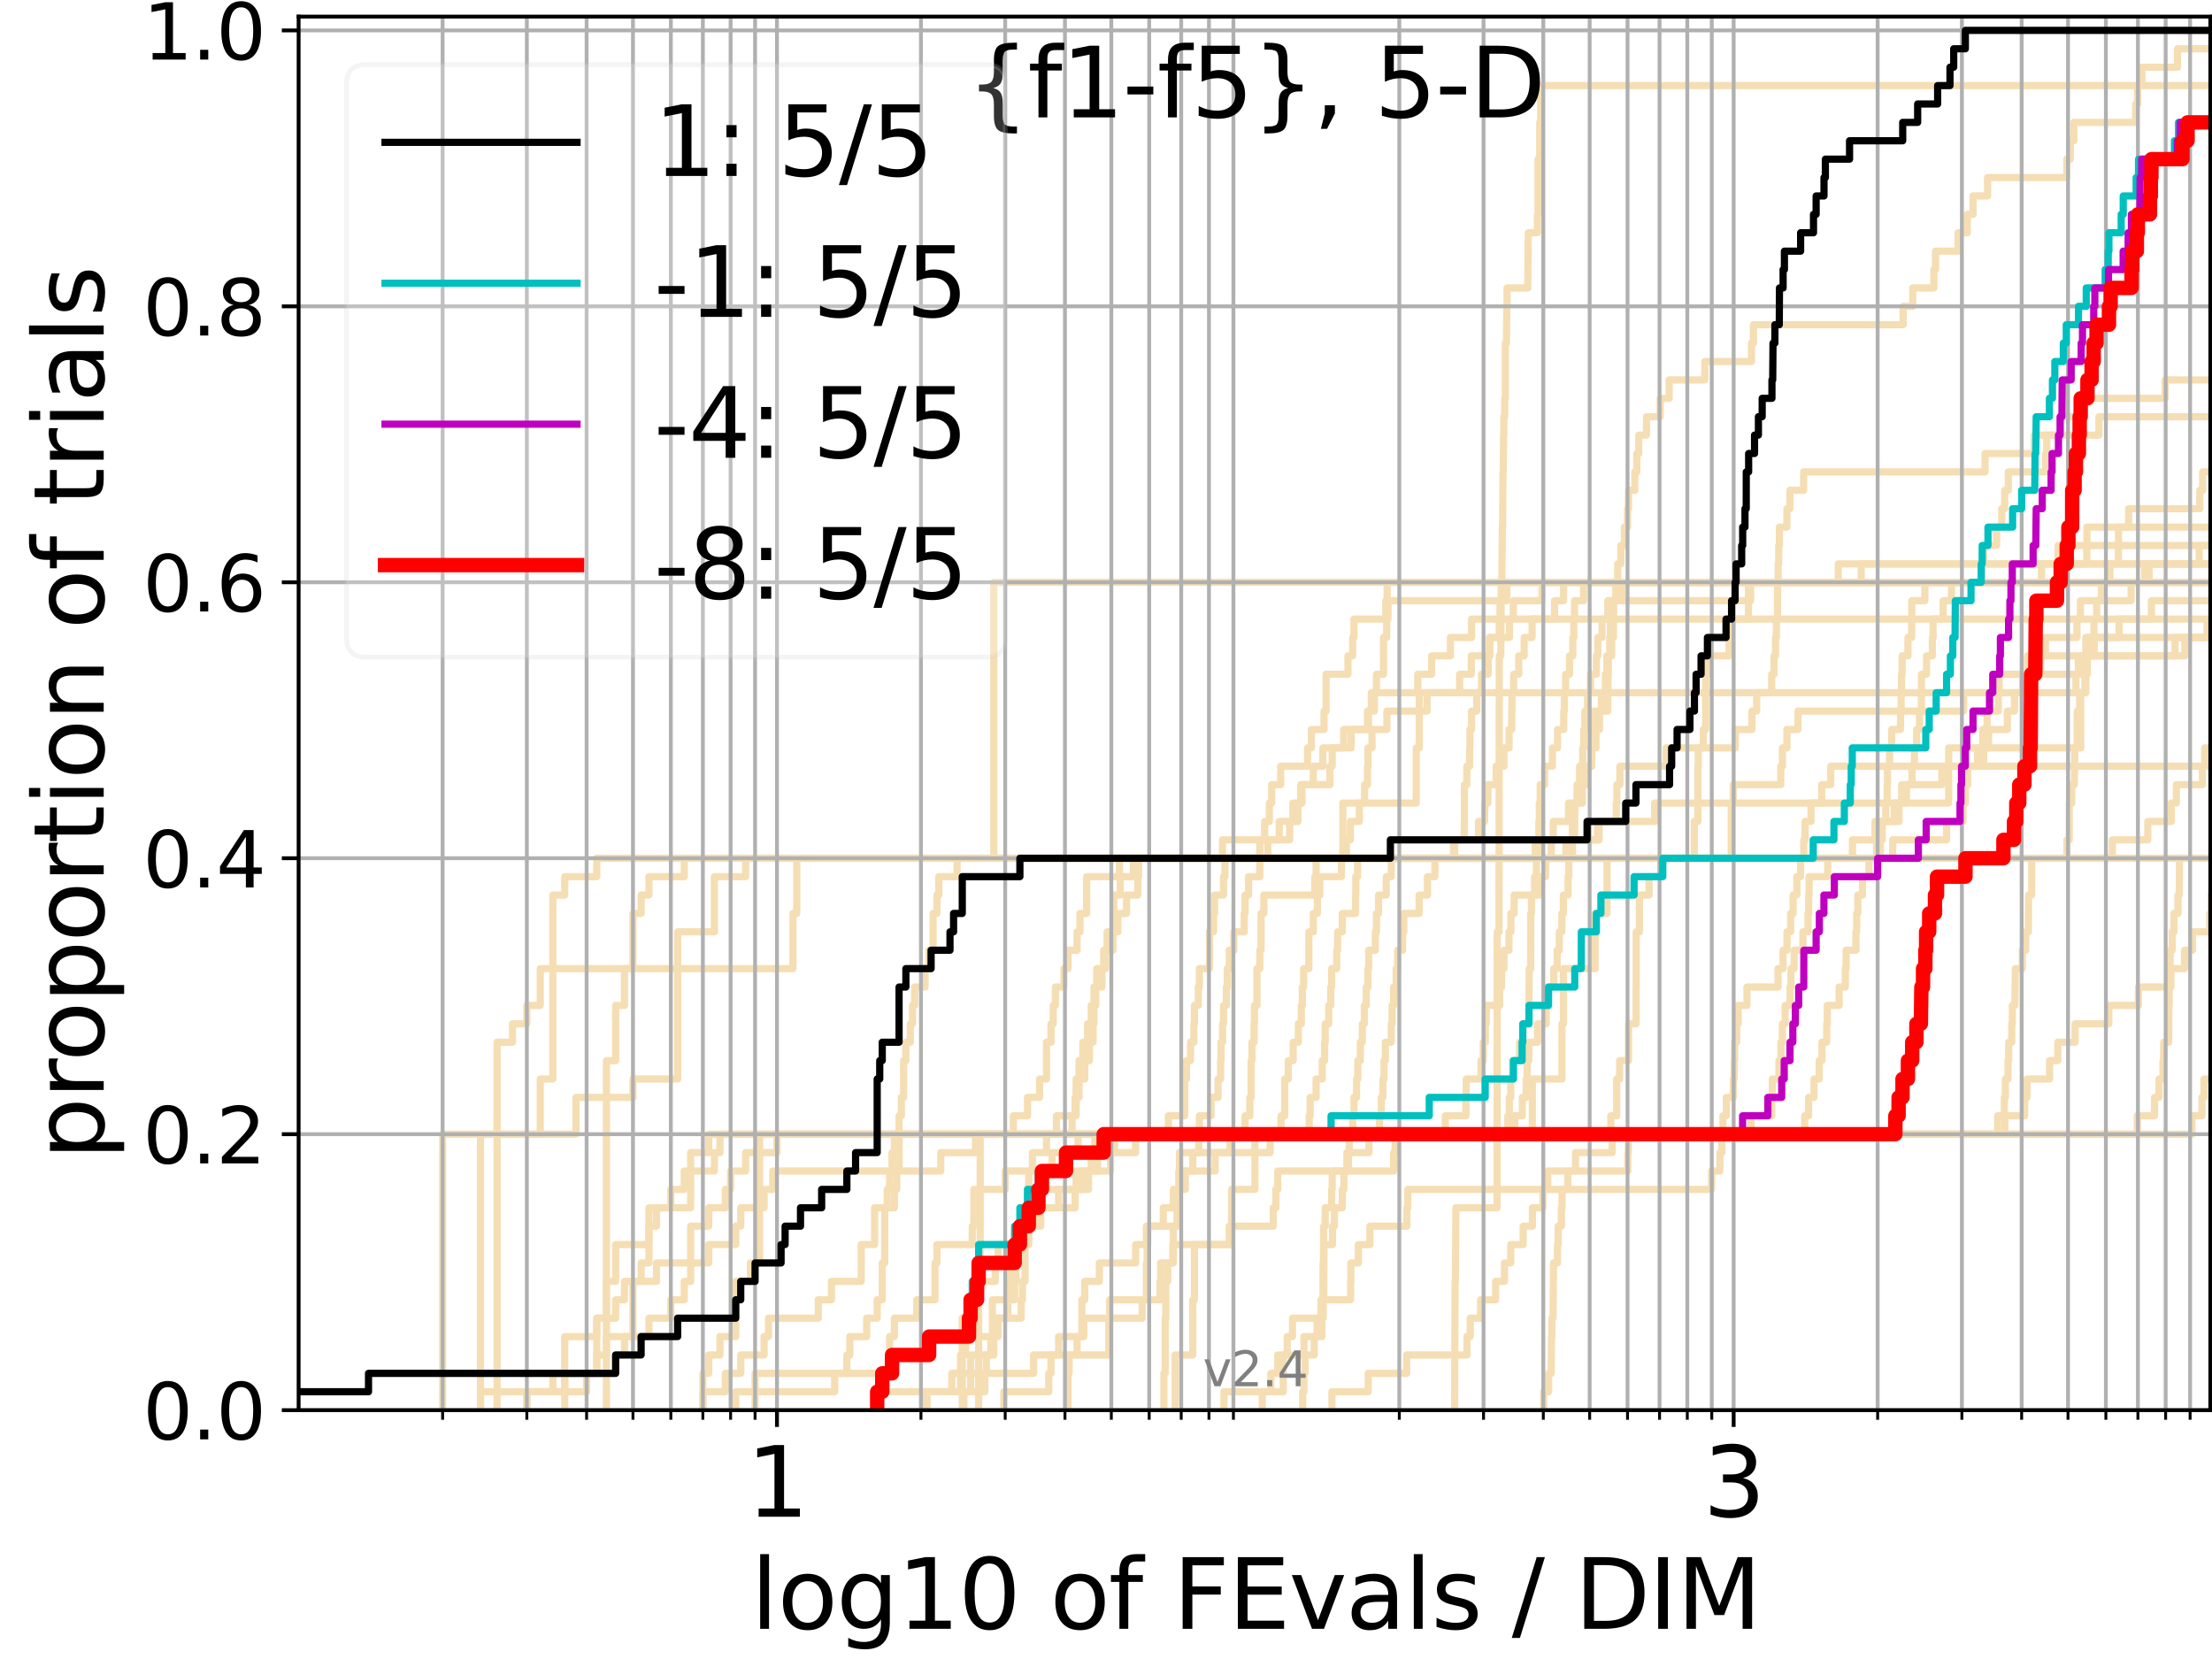 <?xml version="1.0" encoding="utf-8" standalone="no"?>
<!DOCTYPE svg PUBLIC "-//W3C//DTD SVG 1.1//EN"
  "http://www.w3.org/Graphics/SVG/1.1/DTD/svg11.dtd">
<svg height="345.6pt" version="1.1" viewBox="0 0 460.8 345.6" width="460.8pt" xmlns="http://www.w3.org/2000/svg" xmlns:xlink="http://www.w3.org/1999/xlink">
 <defs>
  <style type="text/css">*{stroke-linecap:butt;stroke-linejoin:round;}</style>
 </defs>
 <g id="figure_1">
  <g id="patch_1">
   <path d="M 0 345.6 
L 460.8 345.6 
L 460.8 0 
L 0 0 
z
" style="fill:#ffffff;"/>
  </g>
  <g id="axes_1">
   <g id="patch_2">
    <path d="M 62.208 293.76 
L 460.8 293.76 
L 460.8 3.456 
L 62.208 3.456 
z
" style="fill:#ffffff;"/>
   </g>
   <g id="line2d_1">
    <path clip-path="url(#pae95fcd898)" d="M 242.46 293.76 
L 242.46 289.928 
L 242.46 289.928 
L 242.46 286.095 
L 242.728 286.095 
L 242.728 282.263 
L 242.728 282.263 
L 242.728 278.43 
L 242.728 278.43 
L 242.728 274.598 
L 242.861 274.598 
L 242.861 270.766 
L 242.861 270.766 
L 242.861 266.933 
L 243.259 266.933 
L 243.259 263.101 
L 244.43 263.101 
L 244.43 259.268 
L 244.43 259.268 
L 244.43 255.436 
L 245.194 255.436 
L 245.194 251.604 
L 245.571 251.604 
L 245.571 247.771 
L 246.925 247.771 
L 246.925 243.939 
L 248.473 243.939 
L 248.473 240.106 
L 249.741 240.106 
L 249.741 236.274 
L 259.375 236.274 
L 259.375 232.442 
L 260.364 232.442 
L 260.364 228.609 
L 260.63 228.609 
L 260.63 224.777 
L 260.63 224.777 
L 260.63 220.944 
L 260.806 220.944 
L 260.806 217.112 
L 261.244 217.112 
L 261.244 213.28 
L 261.331 213.28 
L 261.331 209.447 
L 261.849 209.447 
L 261.849 205.615 
L 261.849 205.615 
L 261.849 201.782 
L 262.446 201.782 
L 262.446 197.95 
L 262.699 197.95 
L 262.699 194.118 
L 262.699 194.118 
L 262.699 190.285 
L 263.284 190.285 
L 263.284 186.453 
L 273.911 186.453 
L 273.911 182.621 
L 274.17 182.621 
L 274.17 178.788 
L 280.47 178.788 
L 280.47 174.956 
L 281.3 174.956 
L 281.3 171.123 
L 283.176 171.123 
L 283.176 167.291 
L 284.264 167.291 
L 284.264 163.459 
L 284.873 163.459 
L 284.873 159.626 
L 284.974 159.626 
L 284.974 155.794 
L 285.821 155.794 
L 285.821 151.961 
L 288.915 151.961 
L 288.915 148.129 
L 297.285 148.129 
L 297.285 144.297 
L 304.07 144.297 
L 304.07 140.464 
L 306.493 140.464 
L 306.493 136.632 
L 310.355 136.632 
L 310.355 132.799 
L 314.439 132.799 
L 314.439 128.967 
L 314.439 128.967 
L 314.439 128.967 
L 460.8 128.967 
" style="fill:none;stroke:#f5deb3;stroke-linecap:square;stroke-width:1.5;"/>
   </g>
   <g id="line2d_2">
    <path clip-path="url(#pae95fcd898)" d="M 203.868 293.76 
L 203.868 282.263 
L 203.868 282.263 
L 203.868 270.766 
L 204.195 270.766 
L 204.195 259.268 
L 204.195 259.268 
L 204.195 247.771 
L 204.195 247.771 
L 204.195 236.274 
L 319.21 236.274 
L 319.21 224.777 
L 325.386 224.777 
L 325.386 213.28 
L 325.701 213.28 
L 325.701 201.782 
L 332.3 201.782 
L 332.3 190.285 
L 334.773 190.285 
L 334.773 178.788 
L 360.647 178.788 
L 360.647 167.291 
L 405.939 167.291 
L 405.939 155.794 
L 433.458 155.794 
L 433.458 144.297 
L 434.521 144.297 
L 434.521 132.799 
L 434.521 132.799 
L 434.521 132.799 
L 460.8 132.799 
" style="fill:none;stroke:#f5deb3;stroke-linecap:square;stroke-width:1.5;"/>
   </g>
   <g id="line2d_3">
    <path clip-path="url(#pae95fcd898)" d="M 126.327 293.76 
L 126.327 289.928 
L 126.327 289.928 
L 126.327 286.095 
L 126.327 286.095 
L 126.327 282.263 
L 126.327 282.263 
L 126.327 278.43 
L 126.327 278.43 
L 126.327 274.598 
L 126.327 274.598 
L 126.327 270.766 
L 126.327 270.766 
L 126.327 266.933 
L 126.327 266.933 
L 126.327 263.101 
L 126.327 263.101 
L 126.327 259.268 
L 126.327 259.268 
L 126.327 255.436 
L 126.327 255.436 
L 126.327 251.604 
L 126.327 251.604 
L 126.327 247.771 
L 126.327 247.771 
L 126.327 243.939 
L 126.327 243.939 
L 126.327 240.106 
L 126.327 240.106 
L 126.327 236.274 
L 126.327 236.274 
L 126.327 232.442 
L 126.327 232.442 
L 126.327 228.609 
L 126.327 228.609 
L 126.327 224.777 
L 126.327 224.777 
L 126.327 220.944 
L 128.25 220.944 
L 128.25 217.112 
L 128.25 217.112 
L 128.25 213.28 
L 128.25 213.28 
L 128.25 209.447 
L 130.092 209.447 
L 130.092 205.615 
L 130.092 205.615 
L 130.092 201.782 
L 131.859 201.782 
L 131.859 197.95 
L 131.859 197.95 
L 131.859 194.118 
L 131.859 194.118 
L 131.859 190.285 
L 133.556 190.285 
L 133.556 186.453 
L 135.19 186.453 
L 135.19 182.621 
L 142.542 182.621 
L 142.542 178.788 
L 391.708 178.788 
L 391.708 174.956 
L 392.108 174.956 
L 392.108 171.123 
L 394.604 171.123 
L 394.604 167.291 
L 397.149 167.291 
L 397.149 163.459 
L 404.516 163.459 
L 404.516 159.626 
L 411.957 159.626 
L 411.957 155.794 
L 413.035 155.794 
L 413.035 151.961 
L 413.944 151.961 
L 413.944 148.129 
L 416.29 148.129 
L 416.29 144.297 
L 432.447 144.297 
L 432.447 140.464 
L 432.959 140.464 
L 432.959 136.632 
L 436.263 136.632 
L 436.263 132.799 
L 441.436 132.799 
L 441.436 128.967 
L 448.182 128.967 
L 448.182 125.135 
L 448.182 125.135 
L 448.182 125.135 
L 460.8 125.135 
" style="fill:none;stroke:#f5deb3;stroke-linecap:square;stroke-width:1.5;"/>
   </g>
   <g id="line2d_4">
    <path clip-path="url(#pae95fcd898)" d="M 100.095 293.76 
L 100.095 289.928 
L 117.642 289.928 
L 117.642 286.095 
L 128.25 286.095 
L 128.25 282.263 
L 130.092 282.263 
L 130.092 278.43 
L 135.19 278.43 
L 135.19 274.598 
L 139.749 274.598 
L 139.749 270.766 
L 142.542 270.766 
L 142.542 266.933 
L 143.874 266.933 
L 143.874 263.101 
L 143.874 263.101 
L 143.874 259.268 
L 143.874 259.268 
L 143.874 255.436 
L 147.639 255.436 
L 147.639 251.604 
L 151.103 251.604 
L 151.103 247.771 
L 152.199 247.771 
L 152.199 243.939 
L 155.329 243.939 
L 155.329 240.106 
L 161.856 240.106 
L 161.856 236.274 
L 249.854 236.274 
L 249.854 232.442 
L 252.278 232.442 
L 252.278 228.609 
L 253.752 228.609 
L 253.752 224.777 
L 254.267 224.777 
L 254.267 220.944 
L 254.369 220.944 
L 254.369 217.112 
L 254.674 217.112 
L 254.674 213.28 
L 254.876 213.28 
L 254.876 209.447 
L 255.477 209.447 
L 255.477 205.615 
L 255.676 205.615 
L 255.676 201.782 
L 256.07 201.782 
L 256.07 197.95 
L 257.04 197.95 
L 257.04 194.118 
L 259.193 194.118 
L 259.193 190.285 
L 259.375 190.285 
L 259.375 186.453 
L 260.097 186.453 
L 260.097 182.621 
L 262.446 182.621 
L 262.446 178.788 
L 302.789 178.788 
L 302.789 174.956 
L 305.03 174.956 
L 305.03 171.123 
L 305.062 171.123 
L 305.062 167.291 
L 305.062 167.291 
L 305.062 163.459 
L 305.565 163.459 
L 305.565 159.626 
L 306.155 159.626 
L 306.155 155.794 
L 306.217 155.794 
L 306.217 151.961 
L 306.554 151.961 
L 306.554 148.129 
L 307.641 148.129 
L 307.641 144.297 
L 308.642 144.297 
L 308.642 140.464 
L 310.018 140.464 
L 310.018 136.632 
L 310.299 136.632 
L 310.299 132.799 
L 312.325 132.799 
L 312.325 128.967 
L 312.486 128.967 
L 312.486 125.135 
L 313.382 125.135 
L 313.382 121.302 
L 313.382 121.302 
L 313.382 121.302 
L 460.8 121.302 
" style="fill:none;stroke:#f5deb3;stroke-linecap:square;stroke-width:1.5;"/>
   </g>
   <g id="line2d_5">
    <path clip-path="url(#pae95fcd898)" d="M 254.977 293.76 
L 254.977 289.928 
L 264.754 289.928 
L 264.754 286.095 
L 266.176 286.095 
L 266.176 282.263 
L 268.15 282.263 
L 268.15 278.43 
L 269.25 278.43 
L 269.25 274.598 
L 275.191 274.598 
L 275.191 270.766 
L 281.355 270.766 
L 281.355 266.933 
L 281.409 266.933 
L 281.409 263.101 
L 282.966 263.101 
L 282.966 259.268 
L 285.375 259.268 
L 285.375 255.436 
L 293.073 255.436 
L 293.073 251.604 
L 293.282 251.604 
L 293.282 247.771 
L 356.563 247.771 
L 356.563 243.939 
L 358.29 243.939 
L 358.29 240.106 
L 358.704 240.106 
L 358.704 236.274 
L 358.914 236.274 
L 358.914 232.442 
L 359.637 232.442 
L 359.637 228.609 
L 361.091 228.609 
L 361.091 224.777 
L 361.256 224.777 
L 361.256 220.944 
L 361.359 220.944 
L 361.359 217.112 
L 361.788 217.112 
L 361.788 213.28 
L 362.102 213.28 
L 362.102 209.447 
L 363.918 209.447 
L 363.918 205.615 
L 370.391 205.615 
L 370.391 201.782 
L 371.434 201.782 
L 371.434 197.95 
L 372.266 197.95 
L 372.266 194.118 
L 373.029 194.118 
L 373.029 190.285 
L 373.546 190.285 
L 373.546 186.453 
L 374.319 186.453 
L 374.319 182.621 
L 375.091 182.621 
L 375.091 178.788 
L 375.757 178.788 
L 375.757 174.956 
L 376.034 174.956 
L 376.034 171.123 
L 377.268 171.123 
L 377.268 167.291 
L 379.494 167.291 
L 379.494 163.459 
L 381.384 163.459 
L 381.384 159.626 
L 381.384 159.626 
L 381.384 159.626 
L 460.8 159.626 
" style="fill:none;stroke:#f5deb3;stroke-linecap:square;stroke-width:1.5;"/>
   </g>
   <g id="line2d_6"/>
   <g id="line2d_7">
    <path clip-path="url(#pae95fcd898)" d="M 200.812 293.76 
L 200.812 289.928 
L 202.197 289.928 
L 202.197 286.095 
L 205.477 286.095 
L 205.477 282.263 
L 207.028 282.263 
L 207.028 278.43 
L 207.933 278.43 
L 207.933 274.598 
L 209.973 274.598 
L 209.973 266.933 
L 210.539 266.933 
L 210.539 263.101 
L 210.819 263.101 
L 210.819 259.268 
L 211.374 259.268 
L 211.374 255.436 
L 212.997 255.436 
L 212.997 251.604 
L 214.046 251.604 
L 214.046 247.771 
L 214.305 247.771 
L 214.305 243.939 
L 215.071 243.939 
L 215.071 240.106 
L 218.006 240.106 
L 218.006 236.274 
L 281.79 236.274 
L 281.79 232.442 
L 282.06 232.442 
L 282.06 228.609 
L 282.595 228.609 
L 282.595 224.777 
L 282.86 224.777 
L 282.86 220.944 
L 283.385 220.944 
L 283.385 217.112 
L 283.801 217.112 
L 283.801 213.28 
L 284.212 213.28 
L 284.212 209.447 
L 284.62 209.447 
L 284.62 205.615 
L 284.974 205.615 
L 284.974 201.782 
L 285.125 201.782 
L 285.125 197.95 
L 286.506 197.95 
L 286.506 194.118 
L 286.749 194.118 
L 286.749 190.285 
L 287.181 190.285 
L 287.181 186.453 
L 288.777 186.453 
L 288.777 182.621 
L 289.824 182.621 
L 289.824 178.788 
L 327.565 178.788 
L 327.565 174.956 
L 327.996 174.956 
L 328.089 167.291 
L 328.532 167.291 
L 328.532 163.459 
L 329.063 163.459 
L 329.063 159.626 
L 329.712 159.626 
L 329.712 155.794 
L 329.926 155.794 
L 329.926 151.961 
L 330.157 151.961 
L 330.157 148.129 
L 330.72 148.129 
L 330.72 144.297 
L 331.328 144.297 
L 331.328 140.464 
L 332.552 140.464 
L 332.552 136.632 
L 332.852 136.632 
L 332.852 132.799 
L 333.742 132.799 
L 333.742 128.967 
L 334.948 128.967 
L 334.948 125.135 
L 364.683 125.135 
L 364.683 121.302 
L 446.755 121.302 
L 446.755 117.47 
L 461.8 117.47 
L 461.8 117.47 
" style="fill:none;stroke:#f5deb3;stroke-linecap:square;stroke-width:1.5;"/>
   </g>
   <g id="line2d_8">
    <path clip-path="url(#pae95fcd898)" d="M 321.563 293.76 
L 321.563 289.928 
L 322.609 289.928 
L 322.609 286.095 
L 323.154 286.095 
L 323.195 278.43 
L 323.279 278.43 
L 323.279 274.598 
L 323.527 274.598 
L 323.63 263.101 
L 324.446 263.101 
L 324.446 259.268 
L 324.588 259.268 
L 324.588 255.436 
L 325.267 255.436 
L 325.267 251.604 
L 325.406 251.604 
L 325.406 247.771 
L 326.615 247.771 
L 326.615 243.939 
L 339.103 243.939 
L 339.103 240.106 
L 339.218 240.106 
L 339.218 236.274 
L 445.244 236.274 
L 445.244 232.442 
L 448.834 232.442 
L 448.834 228.609 
L 449.752 228.609 
L 449.752 224.777 
L 450.58 224.777 
L 450.58 220.944 
L 450.734 220.944 
L 450.734 217.112 
L 451.775 217.112 
L 451.827 209.447 
L 451.894 209.447 
L 451.911 201.782 
L 452.074 201.782 
L 452.074 197.95 
L 452.507 197.95 
L 452.507 194.118 
L 452.873 194.118 
L 452.873 190.285 
L 453.716 190.285 
L 453.716 186.453 
L 453.979 186.453 
L 454.03 178.788 
L 461.8 178.788 
L 461.8 178.788 
" style="fill:none;stroke:#f5deb3;stroke-linecap:square;stroke-width:1.5;"/>
   </g>
   <g id="line2d_9">
    <path clip-path="url(#pae95fcd898)" d="M 146.42 293.76 
L 146.42 289.928 
L 151.103 289.928 
L 151.103 286.095 
L 154.311 286.095 
L 154.311 282.263 
L 159.178 282.263 
L 159.178 278.43 
L 160.089 278.43 
L 160.089 274.598 
L 170.462 274.598 
L 170.462 270.766 
L 173.21 270.766 
L 173.21 266.933 
L 179.403 266.933 
L 179.403 263.101 
L 179.403 263.101 
L 179.403 259.268 
L 182.196 259.268 
L 182.196 255.436 
L 182.196 255.436 
L 182.196 251.604 
L 184.82 251.604 
L 184.82 247.771 
L 185.326 247.771 
L 185.326 243.939 
L 185.826 243.939 
L 185.826 240.106 
L 186.321 240.106 
L 186.321 236.274 
L 272.725 236.274 
L 272.725 232.442 
L 272.925 232.442 
L 272.925 228.609 
L 274.17 228.609 
L 274.17 224.777 
L 275.443 224.777 
L 275.443 220.944 
L 275.942 220.944 
L 275.942 217.112 
L 276.065 217.112 
L 276.065 213.28 
L 276.801 213.28 
L 276.801 209.447 
L 277.224 209.447 
L 277.224 205.615 
L 277.405 205.615 
L 277.405 201.782 
L 278.47 201.782 
L 278.47 197.95 
L 278.645 197.95 
L 278.645 194.118 
L 279.624 194.118 
L 279.624 190.285 
L 282.382 190.285 
L 282.382 186.453 
L 282.435 186.453 
L 282.435 182.621 
L 282.807 182.621 
L 282.807 178.788 
L 319.822 178.788 
L 319.822 174.956 
L 320.58 174.956 
L 320.58 171.123 
L 320.668 171.123 
L 320.668 167.291 
L 320.844 167.291 
L 320.844 163.459 
L 321.757 163.459 
L 321.757 159.626 
L 323.403 159.626 
L 323.403 155.794 
L 324.467 155.794 
L 324.467 151.961 
L 325.76 151.961 
L 325.76 148.129 
L 325.897 148.129 
L 325.897 144.297 
L 326.151 144.297 
L 326.151 140.464 
L 326.959 140.464 
L 326.959 136.632 
L 327.64 136.632 
L 327.64 132.799 
L 327.865 132.799 
L 327.865 128.967 
L 327.996 128.967 
L 327.996 125.135 
L 329.89 125.135 
L 329.89 121.302 
L 429.674 121.302 
L 429.674 117.47 
L 458.133 117.47 
L 458.133 113.637 
L 461.8 113.637 
" style="fill:none;stroke:#f5deb3;stroke-linecap:square;stroke-width:1.5;"/>
   </g>
   <g id="line2d_10">
    <path clip-path="url(#pae95fcd898)" d="M 192.284 293.76 
L 192.284 289.928 
L 200.102 289.928 
L 200.102 286.095 
L 200.459 286.095 
L 200.459 274.598 
L 201.855 274.598 
L 201.855 270.766 
L 202.873 270.766 
L 202.873 266.933 
L 207.332 266.933 
L 207.332 263.101 
L 207.933 263.101 
L 207.933 259.268 
L 213.786 259.268 
L 213.786 255.436 
L 216.807 255.436 
L 216.807 251.604 
L 223.962 251.604 
L 223.962 247.771 
L 224.167 247.771 
L 224.167 243.939 
L 231.334 243.939 
L 231.334 240.106 
L 232.194 240.106 
L 232.194 236.274 
L 417.641 236.274 
L 417.641 232.442 
L 421.784 232.442 
L 421.784 228.609 
L 422.253 228.609 
L 422.253 224.777 
L 426.959 224.777 
L 426.959 220.944 
L 428.689 220.944 
L 428.689 217.112 
L 432.278 217.112 
L 432.278 213.28 
L 439.306 213.28 
L 439.306 209.447 
L 445.469 209.447 
L 445.469 205.615 
L 452.252 205.615 
L 452.252 201.782 
L 455.073 201.782 
L 455.073 197.95 
L 456.737 197.95 
L 456.737 194.118 
L 460.345 194.118 
L 460.345 190.285 
L 460.632 190.285 
L 460.632 186.453 
L 461.8 186.453 
L 461.8 186.453 
" style="fill:none;stroke:#f5deb3;stroke-linecap:square;stroke-width:1.5;"/>
   </g>
   <g id="line2d_11">
    <path clip-path="url(#pae95fcd898)" d="M 109.752 293.76 
L 109.752 289.928 
L 122.202 289.928 
L 122.202 286.095 
L 124.314 286.095 
L 124.314 282.263 
L 124.314 282.263 
L 124.314 278.43 
L 124.314 278.43 
L 124.314 274.598 
L 126.327 274.598 
L 126.327 270.766 
L 126.327 270.766 
L 126.327 266.933 
L 128.25 266.933 
L 128.25 263.101 
L 128.25 263.101 
L 128.25 259.268 
L 135.19 259.268 
L 135.19 255.436 
L 135.19 255.436 
L 135.19 251.604 
L 143.874 251.604 
L 143.874 247.771 
L 143.874 247.771 
L 143.874 243.939 
L 148.825 243.939 
L 148.825 240.106 
L 149.979 240.106 
L 149.979 236.274 
L 243.391 236.274 
L 243.391 232.442 
L 246.804 232.442 
L 246.804 228.609 
L 246.804 228.609 
L 246.804 224.777 
L 247.167 224.777 
L 247.167 220.944 
L 248.003 220.944 
L 248.003 217.112 
L 248.707 217.112 
L 248.707 213.28 
L 248.823 213.28 
L 248.823 209.447 
L 249.627 209.447 
L 249.627 205.615 
L 249.854 205.615 
L 249.854 201.782 
L 251.955 201.782 
L 251.955 197.95 
L 251.955 197.95 
L 251.955 194.118 
L 252.81 194.118 
L 252.81 190.285 
L 253.021 190.285 
L 253.021 186.453 
L 254.876 186.453 
L 254.876 182.621 
L 255.178 182.621 
L 255.178 178.788 
L 461.8 178.788 
" style="fill:none;stroke:#f5deb3;stroke-linecap:square;stroke-width:1.5;"/>
   </g>
   <g id="line2d_12">
    <path clip-path="url(#pae95fcd898)" d="M 103.559 293.76 
L 103.559 289.928 
L 103.559 289.928 
L 103.559 286.095 
L 103.559 286.095 
L 103.559 282.263 
L 103.559 282.263 
L 103.559 278.43 
L 103.559 278.43 
L 103.559 274.598 
L 103.559 274.598 
L 103.559 270.766 
L 103.559 270.766 
L 103.559 266.933 
L 103.559 266.933 
L 103.559 263.101 
L 103.559 263.101 
L 103.559 259.268 
L 103.559 259.268 
L 103.559 255.436 
L 103.559 255.436 
L 103.559 251.604 
L 103.559 251.604 
L 103.559 247.771 
L 103.559 247.771 
L 103.559 243.939 
L 103.559 243.939 
L 103.559 240.106 
L 103.559 240.106 
L 103.559 236.274 
L 119.982 236.274 
L 119.982 232.442 
L 119.982 232.442 
L 119.982 228.609 
L 131.859 228.609 
L 131.859 224.777 
L 141.168 224.777 
L 141.168 220.944 
L 141.168 220.944 
L 141.168 217.112 
L 141.168 217.112 
L 141.168 213.28 
L 141.168 213.28 
L 141.168 209.447 
L 141.168 209.447 
L 141.168 205.615 
L 141.168 205.615 
L 141.168 201.782 
L 141.168 201.782 
L 141.168 197.95 
L 141.168 197.95 
L 141.168 194.118 
L 148.825 194.118 
L 148.825 190.285 
L 148.825 190.285 
L 148.825 186.453 
L 148.825 186.453 
L 148.825 182.621 
L 155.329 182.621 
L 155.329 178.788 
L 262.446 178.788 
L 262.446 174.956 
L 263.45 174.956 
L 263.45 171.123 
L 264.432 171.123 
L 264.432 167.291 
L 264.915 167.291 
L 264.915 163.459 
L 266.793 163.459 
L 266.793 159.626 
L 272.39 159.626 
L 272.39 155.794 
L 273.19 155.794 
L 273.19 151.961 
L 275.817 151.961 
L 275.817 148.129 
L 276.25 148.129 
L 276.25 144.297 
L 276.25 144.297 
L 276.25 140.464 
L 280.804 140.464 
L 280.804 136.632 
L 281.79 136.632 
L 281.79 132.799 
L 282.06 132.799 
L 282.06 128.967 
L 288.685 128.967 
L 288.685 125.135 
L 288.961 125.135 
L 288.961 121.302 
L 288.961 121.302 
L 288.961 121.302 
L 460.8 121.302 
" style="fill:none;stroke:#f5deb3;stroke-linecap:square;stroke-width:1.5;"/>
   </g>
   <g id="line2d_13">
    <path clip-path="url(#pae95fcd898)" d="M 244.814 293.76 
L 244.814 289.928 
L 244.814 289.928 
L 244.814 286.095 
L 244.814 286.095 
L 244.814 282.263 
L 248.473 282.263 
L 248.473 278.43 
L 248.473 278.43 
L 248.473 274.598 
L 248.473 274.598 
L 248.473 270.766 
L 248.823 270.766 
L 248.823 266.933 
L 248.823 266.933 
L 248.823 263.101 
L 248.823 263.101 
L 248.823 259.268 
L 256.558 259.268 
L 256.558 255.436 
L 256.558 255.436 
L 256.558 251.604 
L 256.558 251.604 
L 256.558 247.771 
L 261.417 247.771 
L 261.417 243.939 
L 261.417 243.939 
L 261.417 240.106 
L 261.417 240.106 
L 261.417 236.274 
L 335.562 236.274 
L 335.562 232.442 
L 336.795 232.442 
L 336.795 228.609 
L 336.795 228.609 
L 336.795 224.777 
L 337.399 224.777 
L 337.399 220.944 
L 339.261 220.944 
L 339.261 217.112 
L 339.261 217.112 
L 339.261 213.28 
L 340.826 213.28 
L 340.826 209.447 
L 340.826 209.447 
L 340.826 205.615 
L 340.853 205.615 
L 340.853 201.782 
L 340.853 201.782 
L 340.853 197.95 
L 340.853 197.95 
L 340.853 194.118 
L 341.526 194.118 
L 341.526 190.285 
L 341.526 190.285 
L 341.526 186.453 
L 343.536 186.453 
L 343.536 182.621 
L 345.975 182.621 
L 345.975 178.788 
L 352.953 178.788 
L 352.953 174.956 
L 352.953 174.956 
L 352.953 171.123 
L 353.699 171.123 
L 353.699 167.291 
L 353.699 167.291 
L 353.699 163.459 
L 353.709 163.459 
L 353.709 159.626 
L 353.781 159.626 
L 353.781 155.794 
L 354.836 155.794 
L 354.836 151.961 
L 355.314 151.961 
L 355.314 148.129 
L 355.314 148.129 
L 355.314 144.297 
L 355.314 144.297 
L 355.314 140.464 
L 355.669 140.464 
L 355.669 136.632 
L 360.207 136.632 
L 360.207 132.799 
L 360.207 132.799 
L 360.207 128.967 
L 364.233 128.967 
L 364.233 125.135 
L 364.233 125.135 
L 364.233 121.302 
L 364.233 121.302 
L 364.233 121.302 
L 460.8 121.302 
" style="fill:none;stroke:#f5deb3;stroke-linecap:square;stroke-width:1.5;"/>
   </g>
   <g id="line2d_14">
    <path clip-path="url(#pae95fcd898)" d="M 146.42 293.76 
L 146.42 289.928 
L 146.42 289.928 
L 146.42 286.095 
L 147.639 286.095 
L 147.639 282.263 
L 149.979 282.263 
L 149.979 278.43 
L 153.268 278.43 
L 153.268 274.598 
L 153.268 274.598 
L 153.268 270.766 
L 153.268 270.766 
L 153.268 266.933 
L 156.324 266.933 
L 156.324 263.101 
L 158.248 263.101 
L 158.248 259.268 
L 158.248 259.268 
L 158.248 255.436 
L 158.248 255.436 
L 158.248 251.604 
L 158.248 251.604 
L 158.248 247.771 
L 158.248 247.771 
L 158.248 243.939 
L 158.248 243.939 
L 158.248 240.106 
L 158.248 240.106 
L 158.248 236.274 
L 211.098 236.274 
L 211.098 232.442 
L 214.046 232.442 
L 214.046 228.609 
L 216.563 228.609 
L 216.563 224.777 
L 218.006 224.777 
L 218.006 220.944 
L 218.006 220.944 
L 218.006 217.112 
L 218.942 217.112 
L 218.942 213.28 
L 219.402 213.28 
L 219.402 209.447 
L 219.857 209.447 
L 219.857 205.615 
L 221.633 205.615 
L 221.633 201.782 
L 222.494 201.782 
L 222.494 197.95 
L 224.372 197.95 
L 224.372 194.118 
L 224.98 194.118 
L 224.98 190.285 
L 226.366 190.285 
L 226.366 186.453 
L 226.366 186.453 
L 226.366 182.621 
L 233.204 182.621 
L 233.204 178.788 
L 326.209 178.788 
L 326.209 174.956 
L 332.802 174.956 
L 332.802 171.123 
L 344.69 171.123 
L 344.69 167.291 
L 361.057 167.291 
L 361.057 163.459 
L 370.961 163.459 
L 370.961 159.626 
L 371.311 159.626 
L 371.311 155.794 
L 372.252 155.794 
L 372.252 151.961 
L 374.554 151.961 
L 374.554 148.129 
L 409.05 148.129 
L 409.05 144.297 
L 416.447 144.297 
L 416.447 140.464 
L 433.587 140.464 
L 433.587 136.632 
L 455.138 136.632 
L 455.138 132.799 
L 455.138 132.799 
L 455.138 132.799 
L 460.8 132.799 
" style="fill:none;stroke:#f5deb3;stroke-linecap:square;stroke-width:1.5;"/>
   </g>
   <g id="line2d_15">
    <path clip-path="url(#pae95fcd898)" style="fill:none;stroke:#f5deb3;stroke-linecap:square;stroke-width:1.5;"/>
   </g>
   <g id="line2d_16">
    <path clip-path="url(#pae95fcd898)" d="M 262.951 293.76 
L 262.951 289.928 
L 267.326 289.928 
L 267.326 282.263 
L 271.643 282.263 
L 271.643 278.43 
L 274.363 278.43 
L 274.363 274.598 
L 275.568 274.598 
L 275.63 263.101 
L 275.693 263.101 
L 275.755 255.436 
L 276.065 255.436 
L 276.065 251.604 
L 277.405 251.604 
L 277.405 247.771 
L 277.524 247.771 
L 277.524 243.939 
L 280.582 243.939 
L 280.582 240.106 
L 285.175 240.106 
L 285.175 236.274 
L 315.546 236.274 
L 315.546 232.442 
L 317.13 232.442 
L 317.13 228.609 
L 317.937 228.609 
L 317.937 224.777 
L 318.124 224.777 
L 318.124 220.944 
L 318.474 220.944 
L 318.474 217.112 
L 320.314 217.112 
L 320.314 213.28 
L 322.1 213.28 
L 322.1 209.447 
L 322.355 209.447 
L 322.355 205.615 
L 323.671 205.615 
L 323.671 201.782 
L 324.386 201.782 
L 324.386 197.95 
L 324.829 197.95 
L 324.829 194.118 
L 325.366 194.118 
L 325.366 190.285 
L 325.682 190.285 
L 325.682 186.453 
L 326.653 186.453 
L 326.653 182.621 
L 326.806 182.621 
L 326.806 178.788 
L 326.921 178.788 
L 326.921 174.956 
L 327.546 174.956 
L 327.546 171.123 
L 327.884 171.123 
L 327.884 167.291 
L 329.64 167.291 
L 329.64 163.459 
L 330.685 163.459 
L 330.685 159.626 
L 331.586 159.626 
L 331.586 155.794 
L 332.468 155.794 
L 332.468 151.961 
L 333.2 151.961 
L 333.2 148.129 
L 334.932 148.129 
L 334.995 140.464 
L 335.059 140.464 
L 335.059 136.632 
L 335.734 136.632 
L 335.734 132.799 
L 336.106 132.799 
L 336.152 125.135 
L 336.597 125.135 
L 336.597 121.302 
L 336.992 121.302 
L 336.992 117.47 
L 337.653 117.47 
L 337.653 113.637 
L 338.391 113.637 
L 338.391 109.805 
L 339.031 109.805 
L 339.031 105.973 
L 339.247 105.973 
L 339.247 102.14 
L 340.562 102.14 
L 340.562 98.308 
L 340.978 98.308 
L 340.978 94.475 
L 341.39 94.475 
L 341.39 90.643 
L 342.999 90.643 
L 342.999 86.811 
L 345.84 86.811 
L 345.84 82.978 
L 347.71 82.978 
L 347.71 79.146 
L 355.145 79.146 
L 355.145 75.313 
L 364.858 75.313 
L 364.858 71.481 
L 365.277 71.481 
L 365.277 67.649 
L 396.457 67.649 
L 396.457 63.816 
L 398.455 63.816 
L 398.455 59.984 
L 402.865 59.984 
L 402.865 56.151 
L 403.21 56.151 
L 403.21 52.319 
L 407.904 52.319 
L 407.904 48.487 
L 409.821 48.487 
L 409.821 44.654 
L 411.019 44.654 
L 411.019 40.822 
L 414.052 40.822 
L 414.052 36.989 
L 430.548 36.989 
L 430.548 33.157 
L 431.283 33.157 
L 431.283 29.325 
L 432.023 29.325 
L 432.023 25.492 
L 444.903 25.492 
L 444.903 21.66 
L 445.314 21.66 
L 445.314 17.827 
L 446.193 17.827 
L 446.193 13.995 
L 453.621 13.995 
L 453.621 10.163 
L 461.8 10.163 
L 461.8 10.163 
" style="fill:none;stroke:#f5deb3;stroke-linecap:square;stroke-width:1.5;"/>
   </g>
   <g id="line2d_17">
    <path clip-path="url(#pae95fcd898)" d="M 200.459 293.76 
L 200.459 289.928 
L 205.16 289.928 
L 205.16 286.095 
L 215.323 286.095 
L 215.323 282.263 
L 224.372 282.263 
L 224.372 278.43 
L 225.778 278.43 
L 225.778 274.598 
L 237.93 274.598 
L 237.93 270.766 
L 241.646 270.766 
L 241.646 266.933 
L 241.783 266.933 
L 241.783 263.101 
L 244.302 263.101 
L 244.302 259.268 
L 256.07 259.268 
L 256.07 255.436 
L 265.233 255.436 
L 265.233 251.604 
L 265.786 251.604 
L 265.786 247.771 
L 266.176 247.771 
L 266.176 243.939 
L 290.317 243.939 
L 290.317 240.106 
L 290.627 240.106 
L 290.627 236.274 
L 375.948 236.274 
L 375.948 232.442 
L 376.758 232.442 
L 376.758 228.609 
L 377.895 228.609 
L 377.895 224.777 
L 378.981 224.777 
L 378.981 220.944 
L 379.545 220.944 
L 379.545 217.112 
L 380.535 217.112 
L 380.535 213.28 
L 380.656 213.28 
L 380.656 209.447 
L 383.122 209.447 
L 383.122 205.615 
L 384.42 205.615 
L 384.42 201.782 
L 384.582 201.782 
L 384.582 197.95 
L 386.618 197.95 
L 386.618 194.118 
L 386.781 194.118 
L 386.781 190.285 
L 387.02 190.285 
L 387.02 186.453 
L 387.994 186.453 
L 387.994 182.621 
L 389.342 182.621 
L 389.342 178.788 
L 390.963 178.788 
L 390.963 174.956 
L 391.955 174.956 
L 391.955 171.123 
L 395.595 171.123 
L 395.595 167.291 
L 396.162 167.291 
L 396.162 163.459 
L 398.312 163.459 
L 398.312 159.626 
L 398.793 159.626 
L 398.793 155.794 
L 399.273 155.794 
L 399.273 151.961 
L 399.872 151.961 
L 399.872 148.129 
L 400.262 148.129 
L 400.262 144.297 
L 400.273 144.297 
L 400.273 140.464 
L 401.326 140.464 
L 401.326 136.632 
L 402.547 136.632 
L 402.547 132.799 
L 402.693 132.799 
L 402.693 128.967 
L 404.792 128.967 
L 404.792 125.135 
L 406.525 125.135 
L 406.525 121.302 
L 406.525 121.302 
L 406.525 121.302 
L 460.8 121.302 
" style="fill:none;stroke:#f5deb3;stroke-linecap:square;stroke-width:1.5;"/>
   </g>
   <g id="line2d_18">
    <path clip-path="url(#pae95fcd898)" d="M 100.095 293.76 
L 100.095 289.928 
L 100.095 289.928 
L 100.095 286.095 
L 100.095 286.095 
L 100.095 282.263 
L 100.095 282.263 
L 100.095 278.43 
L 100.095 278.43 
L 100.095 274.598 
L 100.095 274.598 
L 100.095 270.766 
L 100.095 270.766 
L 100.095 266.933 
L 100.095 266.933 
L 100.095 263.101 
L 100.095 263.101 
L 100.095 259.268 
L 100.095 259.268 
L 100.095 255.436 
L 100.095 255.436 
L 100.095 251.604 
L 100.095 251.604 
L 100.095 247.771 
L 100.095 247.771 
L 100.095 243.939 
L 100.095 243.939 
L 100.095 240.106 
L 100.095 240.106 
L 100.095 236.274 
L 103.559 236.274 
L 103.559 232.442 
L 103.559 232.442 
L 103.559 228.609 
L 103.559 228.609 
L 103.559 224.777 
L 103.559 224.777 
L 103.559 220.944 
L 103.559 220.944 
L 103.559 217.112 
L 106.766 217.112 
L 106.766 213.28 
L 109.752 213.28 
L 109.752 209.447 
L 112.545 209.447 
L 112.545 205.615 
L 112.545 205.615 
L 112.545 201.782 
L 115.169 201.782 
L 115.169 197.95 
L 115.169 197.95 
L 115.169 194.118 
L 115.169 194.118 
L 115.169 190.285 
L 115.169 190.285 
L 115.169 186.453 
L 117.642 186.453 
L 117.642 182.621 
L 124.314 182.621 
L 124.314 178.788 
L 394.279 178.788 
L 394.279 174.956 
L 405.506 174.956 
L 405.506 171.123 
L 408.938 171.123 
L 408.938 167.291 
L 409.426 167.291 
L 409.426 163.459 
L 409.9 163.459 
L 409.9 159.626 
L 413.239 159.626 
L 413.239 155.794 
L 414.24 155.794 
L 414.24 151.961 
L 418.166 151.961 
L 418.166 148.129 
L 419.654 148.129 
L 419.654 144.297 
L 421.414 144.297 
L 421.414 140.464 
L 425.078 140.464 
L 425.078 136.632 
L 453.106 136.632 
L 453.106 132.799 
L 459.781 132.799 
L 459.781 128.967 
L 461.8 128.967 
" style="fill:none;stroke:#f5deb3;stroke-linecap:square;stroke-width:1.5;"/>
   </g>
   <g id="line2d_19">
    <path clip-path="url(#pae95fcd898)" d="M 277.464 293.76 
L 277.464 289.928 
L 285.024 289.928 
L 285.024 286.095 
L 293.032 286.095 
L 293.032 282.263 
L 305.596 282.263 
L 305.596 278.43 
L 306.278 278.43 
L 306.278 274.598 
L 308.438 274.598 
L 308.438 270.766 
L 311.57 270.766 
L 311.57 266.933 
L 313.408 266.933 
L 313.408 263.101 
L 314.719 263.101 
L 314.719 259.268 
L 317.298 259.268 
L 317.298 255.436 
L 319.233 255.436 
L 319.233 251.604 
L 321.411 251.604 
L 321.411 247.771 
L 322.419 247.771 
L 322.419 243.939 
L 328.2 243.939 
L 328.2 240.106 
L 335.843 240.106 
L 335.843 236.274 
L 416.147 236.274 
L 416.147 232.442 
L 417.54 232.442 
L 417.54 228.609 
L 417.758 228.609 
L 417.758 224.777 
L 418.3 224.777 
L 418.3 220.944 
L 418.452 220.944 
L 418.452 217.112 
L 419.09 217.112 
L 419.09 213.28 
L 419.206 213.28 
L 419.206 209.447 
L 419.736 209.447 
L 419.832 201.782 
L 421.289 201.782 
L 421.289 197.95 
L 421.995 197.95 
L 421.995 194.118 
L 422.526 194.118 
L 422.593 186.453 
L 423.227 186.453 
L 423.249 178.788 
L 430.579 178.788 
L 430.579 174.956 
L 431.05 174.956 
L 431.067 167.291 
L 431.58 167.291 
L 431.58 163.459 
L 432.129 163.459 
L 432.228 155.794 
L 432.683 155.794 
L 432.723 148.129 
L 433.22 148.129 
L 433.22 144.297 
L 434.325 144.297 
L 434.325 140.464 
L 434.816 140.464 
L 434.821 132.799 
L 436.208 132.799 
L 436.208 128.967 
L 436.781 128.967 
L 436.781 125.135 
L 437.757 125.135 
L 437.757 121.302 
L 439.528 121.302 
L 439.528 117.47 
L 441.287 117.47 
L 441.344 109.805 
L 443.436 109.805 
L 443.436 105.973 
L 458.259 105.973 
L 458.259 102.14 
L 458.854 102.14 
L 458.854 98.308 
L 461.8 98.308 
L 461.8 98.308 
" style="fill:none;stroke:#f5deb3;stroke-linecap:square;stroke-width:1.5;"/>
   </g>
   <g id="line2d_20">
    <path clip-path="url(#pae95fcd898)" d="M 109.752 293.76 
L 109.752 289.928 
L 115.169 289.928 
L 115.169 286.095 
L 117.642 286.095 
L 117.642 282.263 
L 117.642 282.263 
L 117.642 278.43 
L 124.314 278.43 
L 124.314 274.598 
L 128.25 274.598 
L 128.25 270.766 
L 130.092 270.766 
L 130.092 266.933 
L 133.556 266.933 
L 133.556 263.101 
L 135.19 263.101 
L 135.19 259.268 
L 135.19 259.268 
L 135.19 255.436 
L 136.763 255.436 
L 136.763 251.604 
L 139.749 251.604 
L 139.749 247.771 
L 142.542 247.771 
L 142.542 243.939 
L 143.874 243.939 
L 143.874 240.106 
L 147.639 240.106 
L 147.639 236.274 
L 220.083 236.274 
L 220.083 232.442 
L 223.962 232.442 
L 223.962 228.609 
L 224.167 228.609 
L 224.167 224.777 
L 224.778 224.777 
L 224.778 220.944 
L 225.58 220.944 
L 225.58 217.112 
L 226.561 217.112 
L 226.561 213.28 
L 227.33 213.28 
L 227.33 209.447 
L 227.898 209.447 
L 227.898 205.615 
L 229.56 205.615 
L 229.56 201.782 
L 229.92 201.782 
L 229.92 197.95 
L 231.852 197.95 
L 231.852 194.118 
L 232.87 194.118 
L 232.87 190.285 
L 234.677 190.285 
L 234.677 186.453 
L 237.025 186.453 
L 237.025 182.621 
L 237.177 182.621 
L 237.177 178.788 
L 254.674 178.788 
L 254.674 174.956 
L 266.486 174.956 
L 266.486 171.123 
L 269.322 171.123 
L 269.322 167.291 
L 270.953 167.291 
L 270.953 163.459 
L 277.043 163.459 
L 277.043 159.626 
L 277.524 159.626 
L 277.524 155.794 
L 279.908 155.794 
L 279.908 151.961 
L 284.873 151.961 
L 284.873 148.129 
L 286.312 148.129 
L 286.312 144.297 
L 295.349 144.297 
L 295.349 140.464 
L 298.222 140.464 
L 298.222 136.632 
L 302.15 136.632 
L 302.15 132.799 
L 306.554 132.799 
L 306.554 128.967 
L 315.247 128.967 
L 315.247 125.135 
L 321.216 125.135 
L 321.216 121.302 
L 382.939 121.302 
L 382.939 117.47 
L 428.75 117.47 
L 428.75 113.637 
L 461.8 113.637 
" style="fill:none;stroke:#f5deb3;stroke-linecap:square;stroke-width:1.5;"/>
   </g>
   <g id="line2d_21">
    <path clip-path="url(#pae95fcd898)" d="M 303.021 293.76 
L 303.121 266.933 
L 303.187 266.933 
L 303.286 251.604 
L 311.868 251.604 
L 311.895 194.118 
L 312.272 194.118 
L 312.325 136.632 
L 312.645 136.632 
L 312.725 121.302 
L 312.857 121.302 
L 312.963 109.805 
L 313.015 109.805 
L 313.094 98.308 
L 313.147 98.308 
L 313.225 90.643 
L 313.278 90.643 
L 313.278 86.811 
L 313.46 86.811 
L 313.46 82.978 
L 313.591 82.978 
L 313.591 71.481 
L 313.824 71.481 
L 313.901 63.816 
L 313.953 63.816 
L 313.953 59.984 
L 318.264 59.984 
L 318.357 48.487 
L 320.269 48.487 
L 320.269 44.654 
L 320.402 44.654 
L 320.402 33.157 
L 320.756 33.157 
L 320.756 25.492 
L 320.954 25.492 
L 320.954 17.827 
L 320.954 17.827 
L 460.8 17.827 
L 460.8 17.827 
" style="fill:none;stroke:#f5deb3;stroke-linecap:square;stroke-width:1.5;"/>
   </g>
   <g id="line2d_22">
    <path clip-path="url(#pae95fcd898)" d="M 117.642 293.76 
L 117.642 289.928 
L 117.642 289.928 
L 117.642 286.095 
L 124.314 286.095 
L 124.314 282.263 
L 126.327 282.263 
L 126.327 278.43 
L 131.859 278.43 
L 131.859 274.598 
L 131.859 274.598 
L 131.859 270.766 
L 131.859 270.766 
L 131.859 266.933 
L 136.763 266.933 
L 136.763 263.101 
L 147.639 263.101 
L 147.639 259.268 
L 153.268 259.268 
L 153.268 255.436 
L 154.311 255.436 
L 154.311 251.604 
L 159.178 251.604 
L 159.178 247.771 
L 160.982 247.771 
L 160.982 243.939 
L 195.978 243.939 
L 195.978 240.106 
L 203.207 240.106 
L 203.207 236.274 
L 223.339 236.274 
L 223.339 232.442 
L 224.167 232.442 
L 224.167 228.609 
L 224.778 228.609 
L 224.778 224.777 
L 225.975 224.777 
L 225.975 220.944 
L 226.947 220.944 
L 226.947 217.112 
L 227.71 217.112 
L 227.71 213.28 
L 227.898 213.28 
L 227.898 209.447 
L 228.273 209.447 
L 228.273 205.615 
L 228.459 205.615 
L 228.459 201.782 
L 230.278 201.782 
L 230.278 197.95 
L 230.633 197.95 
L 230.633 194.118 
L 231.852 194.118 
L 231.852 190.285 
L 232.023 190.285 
L 232.023 186.453 
L 233.37 186.453 
L 233.37 182.621 
L 236.101 182.621 
L 236.101 178.788 
L 264.107 178.788 
L 264.107 174.956 
L 268.667 174.956 
L 268.667 171.123 
L 270.392 171.123 
L 270.392 167.291 
L 271.23 167.291 
L 271.23 163.459 
L 273.584 163.459 
L 273.584 159.626 
L 275.568 159.626 
L 275.568 155.794 
L 281.464 155.794 
L 281.464 151.961 
L 285.074 151.961 
L 285.074 148.129 
L 285.673 148.129 
L 285.673 144.297 
L 286.749 144.297 
L 286.749 140.464 
L 288.221 140.464 
L 288.221 136.632 
L 288.221 136.632 
L 288.221 132.799 
L 288.869 132.799 
L 288.869 128.967 
L 289.144 128.967 
L 289.144 125.135 
L 313.901 125.135 
L 313.901 121.302 
L 461.8 121.302 
" style="fill:none;stroke:#f5deb3;stroke-linecap:square;stroke-width:1.5;"/>
   </g>
   <g id="line2d_23">
    <path clip-path="url(#pae95fcd898)" d="M 182.734 293.76 
L 182.734 289.928 
L 198.276 289.928 
L 198.276 286.095 
L 200.102 286.095 
L 200.102 282.263 
L 201.162 282.263 
L 201.162 278.43 
L 206.722 278.43 
L 206.722 274.598 
L 206.722 274.598 
L 206.722 270.766 
L 211.374 270.766 
L 211.374 266.933 
L 211.649 266.933 
L 211.649 263.101 
L 212.731 263.101 
L 212.731 259.268 
L 212.997 259.268 
L 212.997 255.436 
L 213.262 255.436 
L 213.262 251.604 
L 220.532 251.604 
L 220.532 247.771 
L 225.381 247.771 
L 225.381 243.939 
L 228.645 243.939 
L 228.645 240.106 
L 236.566 240.106 
L 236.566 236.274 
L 364.778 236.274 
L 364.778 232.442 
L 369.1 232.442 
L 369.1 228.609 
L 369.208 228.609 
L 369.208 224.777 
L 370.587 224.777 
L 370.587 220.944 
L 371.002 220.944 
L 371.002 217.112 
L 371.305 217.112 
L 371.305 213.28 
L 371.869 213.28 
L 371.869 209.447 
L 372.891 209.447 
L 372.891 205.615 
L 373.095 205.615 
L 373.095 201.782 
L 373.753 201.782 
L 373.753 197.95 
L 375.577 197.95 
L 375.577 194.118 
L 376.637 194.118 
L 376.637 190.285 
L 376.782 190.285 
L 376.782 186.453 
L 376.866 186.453 
L 376.866 182.621 
L 380.745 182.621 
L 380.745 178.788 
L 385.896 178.788 
L 385.896 174.956 
L 390.596 174.956 
L 390.596 171.123 
L 392.83 171.123 
L 392.83 167.291 
L 393.116 167.291 
L 393.116 163.459 
L 393.199 163.459 
L 393.199 159.626 
L 393.634 159.626 
L 393.634 155.794 
L 394.073 155.794 
L 394.073 151.961 
L 395.906 151.961 
L 395.906 148.129 
L 396.038 148.129 
L 396.038 144.297 
L 396.123 144.297 
L 396.123 140.464 
L 396.246 140.464 
L 396.246 136.632 
L 397.464 136.632 
L 397.464 132.799 
L 398.239 132.799 
L 398.239 128.967 
L 398.264 128.967 
L 398.264 125.135 
L 400.982 125.135 
L 400.982 121.302 
L 412.795 121.302 
L 412.795 117.47 
L 413.275 117.47 
L 413.275 113.637 
L 415.93 113.637 
L 415.93 109.805 
L 417.005 109.805 
L 417.005 105.973 
L 417.606 105.973 
L 417.606 102.14 
L 418.36 102.14 
L 418.36 98.308 
L 426.116 98.308 
L 426.116 94.475 
L 426.38 94.475 
L 426.38 90.643 
L 437.244 90.643 
L 437.244 86.811 
L 437.244 86.811 
L 437.244 86.811 
L 460.8 86.811 
" style="fill:none;stroke:#f5deb3;stroke-linecap:square;stroke-width:1.5;"/>
   </g>
   <g id="line2d_24">
    <path clip-path="url(#pae95fcd898)" d="M 222.494 293.76 
L 222.494 289.928 
L 222.494 289.928 
L 222.494 286.095 
L 222.707 286.095 
L 222.707 282.263 
L 230.985 282.263 
L 230.985 278.43 
L 230.985 278.43 
L 230.985 274.598 
L 231.159 274.598 
L 231.159 270.766 
L 238.816 270.766 
L 238.816 266.933 
L 238.816 266.933 
L 238.816 263.101 
L 238.962 263.101 
L 238.962 259.268 
L 239.108 259.268 
L 239.108 255.436 
L 245.446 255.436 
L 245.446 251.604 
L 245.446 251.604 
L 245.446 247.771 
L 245.571 247.771 
L 245.571 243.939 
L 245.696 243.939 
L 245.696 240.106 
L 256.266 240.106 
L 256.266 236.274 
L 301.089 236.274 
L 301.089 232.442 
L 305.377 232.442 
L 305.377 228.609 
L 305.44 228.609 
L 305.44 224.777 
L 308.526 224.777 
L 308.526 220.944 
L 308.99 220.944 
L 308.99 217.112 
L 309.422 217.112 
L 309.422 213.28 
L 309.621 213.28 
L 309.621 209.447 
L 312.405 209.447 
L 312.405 205.615 
L 312.804 205.615 
L 312.804 201.782 
L 313.304 201.782 
L 313.304 197.95 
L 314.337 197.95 
L 314.337 194.118 
L 314.744 194.118 
L 314.744 190.285 
L 315.422 190.285 
L 315.422 186.453 
L 320.668 186.453 
L 320.668 182.621 
L 321.972 182.621 
L 321.972 178.788 
L 323.154 178.788 
L 323.154 174.956 
L 323.568 174.956 
L 323.568 171.123 
L 326.749 171.123 
L 326.749 167.291 
L 329.026 167.291 
L 329.026 163.459 
L 329.208 163.459 
L 329.208 159.626 
L 331.431 159.626 
L 331.431 155.794 
L 331.586 155.794 
L 331.586 151.961 
L 331.961 151.961 
L 331.961 148.129 
L 333.595 148.129 
L 333.595 144.297 
L 334.437 144.297 
L 334.437 140.464 
L 334.725 140.464 
L 334.725 136.632 
L 335.343 136.632 
L 335.343 132.799 
L 335.484 132.799 
L 335.484 128.967 
L 335.671 128.967 
L 335.671 125.135 
L 337.861 125.135 
L 337.861 121.302 
L 425.287 121.302 
L 425.287 117.47 
L 461.8 117.47 
" style="fill:none;stroke:#f5deb3;stroke-linecap:square;stroke-width:1.5;"/>
   </g>
   <g id="line2d_25">
    <path clip-path="url(#pae95fcd898)" d="M 193.132 293.76 
L 193.132 289.928 
L 200.459 289.928 
L 200.459 286.095 
L 202.197 286.095 
L 202.197 282.263 
L 206.414 282.263 
L 206.414 278.43 
L 207.332 278.43 
L 207.332 274.598 
L 212.731 274.598 
L 212.731 270.766 
L 212.997 270.766 
L 212.997 266.933 
L 213.525 266.933 
L 213.525 263.101 
L 213.525 263.101 
L 213.525 259.268 
L 214.305 259.268 
L 214.305 255.436 
L 216.071 255.436 
L 216.071 251.604 
L 217.049 251.604 
L 217.049 247.771 
L 226.755 247.771 
L 226.755 243.939 
L 227.33 243.939 
L 227.33 240.106 
L 228.086 240.106 
L 228.086 236.274 
L 456.622 236.274 
L 456.622 232.442 
L 458.713 232.442 
L 458.713 228.609 
L 459.13 228.609 
L 459.13 224.777 
L 461.34 224.777 
L 461.34 220.944 
L 461.8 220.944 
" style="fill:none;stroke:#f5deb3;stroke-linecap:square;stroke-width:1.5;"/>
   </g>
   <g id="line2d_26">
    <path clip-path="url(#pae95fcd898)" d="M 271.368 293.76 
L 271.368 289.928 
L 271.643 289.928 
L 271.643 286.095 
L 271.848 286.095 
L 271.848 282.263 
L 273.78 282.263 
L 273.78 278.43 
L 275.38 278.43 
L 275.38 274.598 
L 275.63 274.598 
L 275.63 270.766 
L 275.755 270.766 
L 275.817 259.268 
L 277.584 259.268 
L 277.584 255.436 
L 278 255.436 
L 278 251.604 
L 279.624 251.604 
L 279.624 247.771 
L 279.965 247.771 
L 279.965 243.939 
L 280.915 243.939 
L 280.915 240.106 
L 281.08 240.106 
L 281.08 236.274 
L 314.107 236.274 
L 314.107 232.442 
L 314.414 232.442 
L 314.414 228.609 
L 314.719 228.609 
L 314.719 224.777 
L 315.097 224.777 
L 315.097 220.944 
L 316.552 220.944 
L 316.552 217.112 
L 317.226 217.112 
L 317.226 213.28 
L 318.474 213.28 
L 318.566 201.782 
L 318.866 201.782 
L 318.889 190.285 
L 319.027 190.285 
L 319.027 186.453 
L 319.686 186.453 
L 319.686 182.621 
L 320.068 182.621 
L 320.068 178.788 
L 320.469 178.788 
L 320.469 174.956 
L 333.134 174.956 
L 333.134 171.123 
L 336.689 171.123 
L 336.689 167.291 
L 336.825 167.291 
L 336.825 163.459 
L 337.459 163.459 
L 337.459 159.626 
L 347.079 159.626 
L 347.079 155.794 
L 361.497 155.794 
L 361.497 151.961 
L 364.969 151.961 
L 364.969 148.129 
L 365.948 148.129 
L 365.948 144.297 
L 369.071 144.297 
L 369.071 140.464 
L 369.566 140.464 
L 369.566 136.632 
L 369.878 136.632 
L 369.878 132.799 
L 370.055 132.799 
L 370.055 128.967 
L 370.272 128.967 
L 370.314 121.302 
L 370.419 121.302 
L 370.419 117.47 
L 370.538 117.47 
L 370.538 113.637 
L 370.677 113.637 
L 370.677 109.805 
L 372.239 109.805 
L 372.239 105.973 
L 372.877 105.973 
L 372.877 102.14 
L 375.738 102.14 
L 375.738 98.308 
L 413.513 98.308 
L 413.513 94.475 
L 423.745 94.475 
L 423.745 90.643 
L 429.335 90.643 
L 429.335 86.811 
L 433.231 86.811 
L 433.231 82.978 
L 451.039 82.978 
L 451.039 79.146 
L 461.8 79.146 
L 461.8 79.146 
" style="fill:none;stroke:#f5deb3;stroke-linecap:square;stroke-width:1.5;"/>
   </g>
   <g id="line2d_27">
    <path clip-path="url(#pae95fcd898)" d="M 209.111 293.76 
L 209.111 289.928 
L 218.476 289.928 
L 218.476 286.095 
L 218.942 286.095 
L 218.942 282.263 
L 220.532 282.263 
L 220.532 278.43 
L 225.381 278.43 
L 225.381 274.598 
L 225.381 274.598 
L 225.381 270.766 
L 225.975 270.766 
L 225.975 266.933 
L 229.013 266.933 
L 229.013 263.101 
L 236.566 263.101 
L 236.566 259.268 
L 238.816 259.268 
L 238.816 255.436 
L 242.325 255.436 
L 242.325 251.604 
L 244.43 251.604 
L 244.43 247.771 
L 245.696 247.771 
L 245.696 243.939 
L 253.126 243.939 
L 253.126 240.106 
L 264.594 240.106 
L 264.594 236.274 
L 266.87 236.274 
L 266.87 232.442 
L 267.628 232.442 
L 267.628 228.609 
L 267.628 228.609 
L 267.628 224.777 
L 268.372 224.777 
L 268.372 220.944 
L 269.394 220.944 
L 269.394 217.112 
L 270.463 217.112 
L 270.463 213.28 
L 271.092 213.28 
L 271.092 209.447 
L 271.299 209.447 
L 271.299 205.615 
L 271.574 205.615 
L 271.574 201.782 
L 272.658 201.782 
L 272.658 197.95 
L 272.658 197.95 
L 272.658 194.118 
L 273.584 194.118 
L 273.584 190.285 
L 274.427 190.285 
L 274.427 186.453 
L 274.938 186.453 
L 274.938 182.621 
L 279.453 182.621 
L 279.453 178.788 
L 440.034 178.788 
L 440.034 174.956 
L 447.427 174.956 
L 447.427 171.123 
L 452.305 171.123 
L 452.305 167.291 
L 453.38 167.291 
L 453.38 163.459 
L 458.807 163.459 
L 458.807 159.626 
L 459.269 159.626 
L 459.269 155.794 
L 461.8 155.794 
" style="fill:none;stroke:#f5deb3;stroke-linecap:square;stroke-width:1.5;"/>
   </g>
   <g id="line2d_28">
    <path clip-path="url(#pae95fcd898)" d="M 157.296 293.76 
L 157.296 289.928 
L 173.871 289.928 
L 173.871 286.095 
L 185.326 286.095 
L 185.326 282.263 
L 185.326 282.263 
L 185.326 278.43 
L 186.321 278.43 
L 186.321 274.598 
L 190.979 274.598 
L 190.979 270.766 
L 194.781 270.766 
L 194.781 266.933 
L 194.781 266.933 
L 194.781 263.101 
L 195.184 263.101 
L 195.184 259.268 
L 202.536 259.268 
L 202.536 255.436 
L 202.873 255.436 
L 202.873 251.604 
L 202.873 251.604 
L 202.873 247.771 
L 209.4 247.771 
L 209.4 243.939 
L 219.172 243.939 
L 219.172 240.106 
L 224.575 240.106 
L 224.575 236.274 
L 287.372 236.274 
L 287.372 232.442 
L 287.751 232.442 
L 287.751 228.609 
L 288.08 228.609 
L 288.08 224.777 
L 288.314 224.777 
L 288.314 220.944 
L 288.592 220.944 
L 288.592 217.112 
L 289.824 217.112 
L 289.824 213.28 
L 290.004 213.28 
L 290.004 209.447 
L 290.317 209.447 
L 290.317 205.615 
L 290.847 205.615 
L 290.847 201.782 
L 291.153 201.782 
L 291.153 197.95 
L 292.188 197.95 
L 292.188 194.118 
L 292.443 194.118 
L 292.443 190.285 
L 295.626 190.285 
L 295.626 186.453 
L 297.361 186.453 
L 297.361 182.621 
L 298.92 182.621 
L 298.92 178.788 
L 303.021 178.788 
L 303.021 174.956 
L 307.997 174.956 
L 307.997 171.123 
L 309.278 171.123 
L 309.278 167.291 
L 309.962 167.291 
L 309.962 163.459 
L 311.679 163.459 
L 311.679 159.626 
L 313.304 159.626 
L 313.304 155.794 
L 314.363 155.794 
L 314.363 151.961 
L 314.921 151.961 
L 314.921 148.129 
L 314.971 148.129 
L 314.971 144.297 
L 315.322 144.297 
L 315.322 140.464 
L 316.382 140.464 
L 316.382 136.632 
L 317.512 136.632 
L 317.512 132.799 
L 319.164 132.799 
L 319.164 128.967 
L 323.836 128.967 
L 323.836 125.135 
L 325.721 125.135 
L 325.721 121.302 
L 387.724 121.302 
L 387.724 117.47 
L 434.719 117.47 
L 434.719 113.637 
L 434.749 113.637 
L 434.749 109.805 
L 461.8 109.805 
" style="fill:none;stroke:#f5deb3;stroke-linecap:square;stroke-width:1.5;"/>
   </g>
   <g id="line2d_29">
    <path clip-path="url(#pae95fcd898)" d="M 92.205 293.76 
L 92.205 289.928 
L 92.205 289.928 
L 92.205 286.095 
L 92.205 286.095 
L 92.205 282.263 
L 92.205 282.263 
L 92.205 278.43 
L 92.205 278.43 
L 92.205 274.598 
L 92.205 274.598 
L 92.205 270.766 
L 92.205 270.766 
L 92.205 266.933 
L 92.205 266.933 
L 92.205 263.101 
L 92.205 263.101 
L 92.205 259.268 
L 92.205 259.268 
L 92.205 255.436 
L 92.205 255.436 
L 92.205 251.604 
L 92.205 251.604 
L 92.205 247.771 
L 92.205 247.771 
L 92.205 243.939 
L 92.205 243.939 
L 92.205 240.106 
L 92.205 240.106 
L 92.205 236.274 
L 112.545 236.274 
L 112.545 232.442 
L 112.545 232.442 
L 112.545 228.609 
L 112.545 228.609 
L 112.545 224.777 
L 115.169 224.777 
L 115.169 220.944 
L 115.169 220.944 
L 115.169 217.112 
L 115.169 217.112 
L 115.169 213.28 
L 115.169 213.28 
L 115.169 209.447 
L 115.169 209.447 
L 115.169 205.615 
L 115.169 205.615 
L 115.169 201.782 
L 165.187 201.782 
L 165.187 197.95 
L 165.187 197.95 
L 165.187 194.118 
L 165.187 194.118 
L 165.187 190.285 
L 165.981 190.285 
L 165.981 186.453 
L 165.981 186.453 
L 165.981 182.621 
L 165.981 182.621 
L 165.981 178.788 
L 279.738 178.788 
L 279.738 174.956 
L 279.738 174.956 
L 279.738 171.123 
L 279.738 171.123 
L 279.738 167.291 
L 295.032 167.291 
L 295.032 163.459 
L 295.032 163.459 
L 295.032 159.626 
L 295.032 159.626 
L 295.032 155.794 
L 295.665 155.794 
L 295.665 151.961 
L 295.665 151.961 
L 295.665 148.129 
L 295.665 148.129 
L 295.665 144.297 
L 415.638 144.297 
L 415.638 140.464 
L 422.369 140.464 
L 422.369 136.632 
L 426.091 136.632 
L 426.091 132.799 
L 432.671 132.799 
L 432.671 128.967 
L 433.375 128.967 
L 433.375 125.135 
L 443.952 125.135 
L 443.952 121.302 
L 447.706 121.302 
L 447.706 117.47 
L 447.706 117.47 
L 447.706 117.47 
L 460.8 117.47 
" style="fill:none;stroke:#f5deb3;stroke-linecap:square;stroke-width:1.5;"/>
   </g>
   <g id="line2d_30">
    <path clip-path="url(#pae95fcd898)" d="M 153.268 293.76 
L 153.268 289.928 
L 157.296 289.928 
L 157.296 286.095 
L 176.417 286.095 
L 176.417 282.263 
L 177.031 282.263 
L 177.031 278.43 
L 180.542 278.43 
L 180.542 274.598 
L 182.734 274.598 
L 182.734 270.766 
L 183.789 270.766 
L 183.789 266.933 
L 183.789 266.933 
L 183.789 263.101 
L 184.308 263.101 
L 184.308 259.268 
L 184.308 259.268 
L 184.308 255.436 
L 184.308 255.436 
L 184.308 251.604 
L 186.321 251.604 
L 186.321 247.771 
L 186.81 247.771 
L 186.81 243.939 
L 187.293 243.939 
L 187.293 240.106 
L 187.293 240.106 
L 187.293 236.274 
L 187.293 236.274 
L 187.293 232.442 
L 187.772 232.442 
L 187.772 228.609 
L 188.245 228.609 
L 188.245 224.777 
L 188.245 224.777 
L 188.245 220.944 
L 188.712 220.944 
L 188.712 217.112 
L 189.633 217.112 
L 189.633 213.28 
L 190.086 213.28 
L 190.086 209.447 
L 190.535 209.447 
L 190.535 205.615 
L 192.71 205.615 
L 192.71 201.782 
L 193.55 201.782 
L 193.55 197.95 
L 194.375 197.95 
L 194.375 194.118 
L 194.375 194.118 
L 194.375 190.285 
L 195.184 190.285 
L 195.184 186.453 
L 195.583 186.453 
L 195.583 182.621 
L 199.381 182.621 
L 199.381 178.788 
L 207.028 178.788 
L 207.028 174.956 
L 207.028 174.956 
L 207.028 171.123 
L 207.028 171.123 
L 207.028 167.291 
L 207.028 167.291 
L 207.028 163.459 
L 207.028 163.459 
L 207.028 159.626 
L 207.028 159.626 
L 207.028 155.794 
L 207.028 155.794 
L 207.028 151.961 
L 207.028 151.961 
L 207.028 148.129 
L 207.028 148.129 
L 207.028 144.297 
L 207.028 144.297 
L 207.028 140.464 
L 207.028 140.464 
L 207.028 136.632 
L 207.028 136.632 
L 207.028 132.799 
L 207.028 132.799 
L 207.028 128.967 
L 207.028 128.967 
L 207.028 125.135 
L 207.028 125.135 
L 207.028 121.302 
L 207.028 121.302 
L 207.028 121.302 
L 460.8 121.302 
" style="fill:none;stroke:#f5deb3;stroke-linecap:square;stroke-width:1.5;"/>
   </g>
   <g id="matplotlib.axis_1">
    <g id="xtick_1">
     <g id="line2d_31">
      <path clip-path="url(#pae95fcd898)" d="M 161.856 293.76 
L 161.856 3.456 
" style="fill:none;stroke:#b0b0b0;stroke-linecap:square;stroke-width:0.8;"/>
     </g>
     <g id="line2d_32">
      <defs>
       <path d="M 0 0 
L 0 3.5 
" id="m0359b69d8b" style="stroke:#000000;stroke-width:0.8;"/>
      </defs>
      <g>
       <use style="stroke:#000000;stroke-width:0.8;" x="161.856" xlink:href="#m0359b69d8b" y="293.76"/>
      </g>
     </g>
     <g id="text_1">
      <!-- 1 -->
      <g transform="translate(155.494 315.957)scale(0.2 -0.2)">
       <defs>
        <path d="M 794 531 
L 1825 531 
L 1825 4091 
L 703 3866 
L 703 4441 
L 1819 4666 
L 2450 4666 
L 2450 531 
L 3481 531 
L 3481 0 
L 794 0 
L 794 531 
z
" id="DejaVuSans-31" transform="scale(0.016)"/>
       </defs>
       <use xlink:href="#DejaVuSans-31"/>
      </g>
     </g>
    </g>
    <g id="xtick_2">
     <g id="line2d_33">
      <path clip-path="url(#pae95fcd898)" d="M 361.152 293.76 
L 361.152 3.456 
" style="fill:none;stroke:#b0b0b0;stroke-linecap:square;stroke-width:0.8;"/>
     </g>
     <g id="line2d_34">
      <g>
       <use style="stroke:#000000;stroke-width:0.8;" x="361.152" xlink:href="#m0359b69d8b" y="293.76"/>
      </g>
     </g>
     <g id="text_2">
      <!-- 3 -->
      <g transform="translate(354.789 315.957)scale(0.2 -0.2)">
       <defs>
        <path d="M 2597 2516 
Q 3050 2419 3304 2112 
Q 3559 1806 3559 1356 
Q 3559 666 3084 287 
Q 2609 -91 1734 -91 
Q 1441 -91 1130 -33 
Q 819 25 488 141 
L 488 750 
Q 750 597 1062 519 
Q 1375 441 1716 441 
Q 2309 441 2620 675 
Q 2931 909 2931 1356 
Q 2931 1769 2642 2001 
Q 2353 2234 1838 2234 
L 1294 2234 
L 1294 2753 
L 1863 2753 
Q 2328 2753 2575 2939 
Q 2822 3125 2822 3475 
Q 2822 3834 2567 4026 
Q 2313 4219 1838 4219 
Q 1578 4219 1281 4162 
Q 984 4106 628 3988 
L 628 4550 
Q 988 4650 1302 4700 
Q 1616 4750 1894 4750 
Q 2613 4750 3031 4423 
Q 3450 4097 3450 3541 
Q 3450 3153 3228 2886 
Q 3006 2619 2597 2516 
z
" id="DejaVuSans-33" transform="scale(0.016)"/>
       </defs>
       <use xlink:href="#DejaVuSans-33"/>
      </g>
     </g>
    </g>
    <g id="xtick_3">
     <g id="line2d_35">
      <path clip-path="url(#pae95fcd898)" d="M 92.205 293.76 
L 92.205 3.456 
" style="fill:none;stroke:#b0b0b0;stroke-linecap:square;stroke-width:0.8;"/>
     </g>
     <g id="line2d_36">
      <defs>
       <path d="M 0 0 
L 0 2 
" id="m4ab9950257" style="stroke:#000000;stroke-width:0.6;"/>
      </defs>
      <g>
       <use style="stroke:#000000;stroke-width:0.6;" x="92.205" xlink:href="#m4ab9950257" y="293.76"/>
      </g>
     </g>
    </g>
    <g id="xtick_4">
     <g id="line2d_37">
      <path clip-path="url(#pae95fcd898)" d="M 109.752 293.76 
L 109.752 3.456 
" style="fill:none;stroke:#b0b0b0;stroke-linecap:square;stroke-width:0.8;"/>
     </g>
     <g id="line2d_38">
      <g>
       <use style="stroke:#000000;stroke-width:0.6;" x="109.752" xlink:href="#m4ab9950257" y="293.76"/>
      </g>
     </g>
    </g>
    <g id="xtick_5">
     <g id="line2d_39">
      <path clip-path="url(#pae95fcd898)" d="M 122.202 293.76 
L 122.202 3.456 
" style="fill:none;stroke:#b0b0b0;stroke-linecap:square;stroke-width:0.8;"/>
     </g>
     <g id="line2d_40">
      <g>
       <use style="stroke:#000000;stroke-width:0.6;" x="122.202" xlink:href="#m4ab9950257" y="293.76"/>
      </g>
     </g>
    </g>
    <g id="xtick_6">
     <g id="line2d_41">
      <path clip-path="url(#pae95fcd898)" d="M 131.859 293.76 
L 131.859 3.456 
" style="fill:none;stroke:#b0b0b0;stroke-linecap:square;stroke-width:0.8;"/>
     </g>
     <g id="line2d_42">
      <g>
       <use style="stroke:#000000;stroke-width:0.6;" x="131.859" xlink:href="#m4ab9950257" y="293.76"/>
      </g>
     </g>
    </g>
    <g id="xtick_7">
     <g id="line2d_43">
      <path clip-path="url(#pae95fcd898)" d="M 139.749 293.76 
L 139.749 3.456 
" style="fill:none;stroke:#b0b0b0;stroke-linecap:square;stroke-width:0.8;"/>
     </g>
     <g id="line2d_44">
      <g>
       <use style="stroke:#000000;stroke-width:0.6;" x="139.749" xlink:href="#m4ab9950257" y="293.76"/>
      </g>
     </g>
    </g>
    <g id="xtick_8">
     <g id="line2d_45">
      <path clip-path="url(#pae95fcd898)" d="M 146.42 293.76 
L 146.42 3.456 
" style="fill:none;stroke:#b0b0b0;stroke-linecap:square;stroke-width:0.8;"/>
     </g>
     <g id="line2d_46">
      <g>
       <use style="stroke:#000000;stroke-width:0.6;" x="146.42" xlink:href="#m4ab9950257" y="293.76"/>
      </g>
     </g>
    </g>
    <g id="xtick_9">
     <g id="line2d_47">
      <path clip-path="url(#pae95fcd898)" d="M 152.199 293.76 
L 152.199 3.456 
" style="fill:none;stroke:#b0b0b0;stroke-linecap:square;stroke-width:0.8;"/>
     </g>
     <g id="line2d_48">
      <g>
       <use style="stroke:#000000;stroke-width:0.6;" x="152.199" xlink:href="#m4ab9950257" y="293.76"/>
      </g>
     </g>
    </g>
    <g id="xtick_10">
     <g id="line2d_49">
      <path clip-path="url(#pae95fcd898)" d="M 157.296 293.76 
L 157.296 3.456 
" style="fill:none;stroke:#b0b0b0;stroke-linecap:square;stroke-width:0.8;"/>
     </g>
     <g id="line2d_50">
      <g>
       <use style="stroke:#000000;stroke-width:0.6;" x="157.296" xlink:href="#m4ab9950257" y="293.76"/>
      </g>
     </g>
    </g>
    <g id="xtick_11">
     <g id="line2d_51">
      <path clip-path="url(#pae95fcd898)" d="M 191.853 293.76 
L 191.853 3.456 
" style="fill:none;stroke:#b0b0b0;stroke-linecap:square;stroke-width:0.8;"/>
     </g>
     <g id="line2d_52">
      <g>
       <use style="stroke:#000000;stroke-width:0.6;" x="191.853" xlink:href="#m4ab9950257" y="293.76"/>
      </g>
     </g>
    </g>
    <g id="xtick_12">
     <g id="line2d_53">
      <path clip-path="url(#pae95fcd898)" d="M 209.4 293.76 
L 209.4 3.456 
" style="fill:none;stroke:#b0b0b0;stroke-linecap:square;stroke-width:0.8;"/>
     </g>
     <g id="line2d_54">
      <g>
       <use style="stroke:#000000;stroke-width:0.6;" x="209.4" xlink:href="#m4ab9950257" y="293.76"/>
      </g>
     </g>
    </g>
    <g id="xtick_13">
     <g id="line2d_55">
      <path clip-path="url(#pae95fcd898)" d="M 221.85 293.76 
L 221.85 3.456 
" style="fill:none;stroke:#b0b0b0;stroke-linecap:square;stroke-width:0.8;"/>
     </g>
     <g id="line2d_56">
      <g>
       <use style="stroke:#000000;stroke-width:0.6;" x="221.85" xlink:href="#m4ab9950257" y="293.76"/>
      </g>
     </g>
    </g>
    <g id="xtick_14">
     <g id="line2d_57">
      <path clip-path="url(#pae95fcd898)" d="M 231.507 293.76 
L 231.507 3.456 
" style="fill:none;stroke:#b0b0b0;stroke-linecap:square;stroke-width:0.8;"/>
     </g>
     <g id="line2d_58">
      <g>
       <use style="stroke:#000000;stroke-width:0.6;" x="231.507" xlink:href="#m4ab9950257" y="293.76"/>
      </g>
     </g>
    </g>
    <g id="xtick_15">
     <g id="line2d_59">
      <path clip-path="url(#pae95fcd898)" d="M 239.397 293.76 
L 239.397 3.456 
" style="fill:none;stroke:#b0b0b0;stroke-linecap:square;stroke-width:0.8;"/>
     </g>
     <g id="line2d_60">
      <g>
       <use style="stroke:#000000;stroke-width:0.6;" x="239.397" xlink:href="#m4ab9950257" y="293.76"/>
      </g>
     </g>
    </g>
    <g id="xtick_16">
     <g id="line2d_61">
      <path clip-path="url(#pae95fcd898)" d="M 246.068 293.76 
L 246.068 3.456 
" style="fill:none;stroke:#b0b0b0;stroke-linecap:square;stroke-width:0.8;"/>
     </g>
     <g id="line2d_62">
      <g>
       <use style="stroke:#000000;stroke-width:0.6;" x="246.068" xlink:href="#m4ab9950257" y="293.76"/>
      </g>
     </g>
    </g>
    <g id="xtick_17">
     <g id="line2d_63">
      <path clip-path="url(#pae95fcd898)" d="M 251.847 293.76 
L 251.847 3.456 
" style="fill:none;stroke:#b0b0b0;stroke-linecap:square;stroke-width:0.8;"/>
     </g>
     <g id="line2d_64">
      <g>
       <use style="stroke:#000000;stroke-width:0.6;" x="251.847" xlink:href="#m4ab9950257" y="293.76"/>
      </g>
     </g>
    </g>
    <g id="xtick_18">
     <g id="line2d_65">
      <path clip-path="url(#pae95fcd898)" d="M 256.944 293.76 
L 256.944 3.456 
" style="fill:none;stroke:#b0b0b0;stroke-linecap:square;stroke-width:0.8;"/>
     </g>
     <g id="line2d_66">
      <g>
       <use style="stroke:#000000;stroke-width:0.6;" x="256.944" xlink:href="#m4ab9950257" y="293.76"/>
      </g>
     </g>
    </g>
    <g id="xtick_19">
     <g id="line2d_67">
      <path clip-path="url(#pae95fcd898)" d="M 291.501 293.76 
L 291.501 3.456 
" style="fill:none;stroke:#b0b0b0;stroke-linecap:square;stroke-width:0.8;"/>
     </g>
     <g id="line2d_68">
      <g>
       <use style="stroke:#000000;stroke-width:0.6;" x="291.501" xlink:href="#m4ab9950257" y="293.76"/>
      </g>
     </g>
    </g>
    <g id="xtick_20">
     <g id="line2d_69">
      <path clip-path="url(#pae95fcd898)" d="M 309.048 293.76 
L 309.048 3.456 
" style="fill:none;stroke:#b0b0b0;stroke-linecap:square;stroke-width:0.8;"/>
     </g>
     <g id="line2d_70">
      <g>
       <use style="stroke:#000000;stroke-width:0.6;" x="309.048" xlink:href="#m4ab9950257" y="293.76"/>
      </g>
     </g>
    </g>
    <g id="xtick_21">
     <g id="line2d_71">
      <path clip-path="url(#pae95fcd898)" d="M 321.498 293.76 
L 321.498 3.456 
" style="fill:none;stroke:#b0b0b0;stroke-linecap:square;stroke-width:0.8;"/>
     </g>
     <g id="line2d_72">
      <g>
       <use style="stroke:#000000;stroke-width:0.6;" x="321.498" xlink:href="#m4ab9950257" y="293.76"/>
      </g>
     </g>
    </g>
    <g id="xtick_22">
     <g id="line2d_73">
      <path clip-path="url(#pae95fcd898)" d="M 331.155 293.76 
L 331.155 3.456 
" style="fill:none;stroke:#b0b0b0;stroke-linecap:square;stroke-width:0.8;"/>
     </g>
     <g id="line2d_74">
      <g>
       <use style="stroke:#000000;stroke-width:0.6;" x="331.155" xlink:href="#m4ab9950257" y="293.76"/>
      </g>
     </g>
    </g>
    <g id="xtick_23">
     <g id="line2d_75">
      <path clip-path="url(#pae95fcd898)" d="M 339.045 293.76 
L 339.045 3.456 
" style="fill:none;stroke:#b0b0b0;stroke-linecap:square;stroke-width:0.8;"/>
     </g>
     <g id="line2d_76">
      <g>
       <use style="stroke:#000000;stroke-width:0.6;" x="339.045" xlink:href="#m4ab9950257" y="293.76"/>
      </g>
     </g>
    </g>
    <g id="xtick_24">
     <g id="line2d_77">
      <path clip-path="url(#pae95fcd898)" d="M 345.716 293.76 
L 345.716 3.456 
" style="fill:none;stroke:#b0b0b0;stroke-linecap:square;stroke-width:0.8;"/>
     </g>
     <g id="line2d_78">
      <g>
       <use style="stroke:#000000;stroke-width:0.6;" x="345.716" xlink:href="#m4ab9950257" y="293.76"/>
      </g>
     </g>
    </g>
    <g id="xtick_25">
     <g id="line2d_79">
      <path clip-path="url(#pae95fcd898)" d="M 351.495 293.76 
L 351.495 3.456 
" style="fill:none;stroke:#b0b0b0;stroke-linecap:square;stroke-width:0.8;"/>
     </g>
     <g id="line2d_80">
      <g>
       <use style="stroke:#000000;stroke-width:0.6;" x="351.495" xlink:href="#m4ab9950257" y="293.76"/>
      </g>
     </g>
    </g>
    <g id="xtick_26">
     <g id="line2d_81">
      <path clip-path="url(#pae95fcd898)" d="M 356.592 293.76 
L 356.592 3.456 
" style="fill:none;stroke:#b0b0b0;stroke-linecap:square;stroke-width:0.8;"/>
     </g>
     <g id="line2d_82">
      <g>
       <use style="stroke:#000000;stroke-width:0.6;" x="356.592" xlink:href="#m4ab9950257" y="293.76"/>
      </g>
     </g>
    </g>
    <g id="xtick_27">
     <g id="line2d_83">
      <path clip-path="url(#pae95fcd898)" d="M 391.149 293.76 
L 391.149 3.456 
" style="fill:none;stroke:#b0b0b0;stroke-linecap:square;stroke-width:0.8;"/>
     </g>
     <g id="line2d_84">
      <g>
       <use style="stroke:#000000;stroke-width:0.6;" x="391.149" xlink:href="#m4ab9950257" y="293.76"/>
      </g>
     </g>
    </g>
    <g id="xtick_28">
     <g id="line2d_85">
      <path clip-path="url(#pae95fcd898)" d="M 408.696 293.76 
L 408.696 3.456 
" style="fill:none;stroke:#b0b0b0;stroke-linecap:square;stroke-width:0.8;"/>
     </g>
     <g id="line2d_86">
      <g>
       <use style="stroke:#000000;stroke-width:0.6;" x="408.696" xlink:href="#m4ab9950257" y="293.76"/>
      </g>
     </g>
    </g>
    <g id="xtick_29">
     <g id="line2d_87">
      <path clip-path="url(#pae95fcd898)" d="M 421.146 293.76 
L 421.146 3.456 
" style="fill:none;stroke:#b0b0b0;stroke-linecap:square;stroke-width:0.8;"/>
     </g>
     <g id="line2d_88">
      <g>
       <use style="stroke:#000000;stroke-width:0.6;" x="421.146" xlink:href="#m4ab9950257" y="293.76"/>
      </g>
     </g>
    </g>
    <g id="xtick_30">
     <g id="line2d_89">
      <path clip-path="url(#pae95fcd898)" d="M 430.803 293.76 
L 430.803 3.456 
" style="fill:none;stroke:#b0b0b0;stroke-linecap:square;stroke-width:0.8;"/>
     </g>
     <g id="line2d_90">
      <g>
       <use style="stroke:#000000;stroke-width:0.6;" x="430.803" xlink:href="#m4ab9950257" y="293.76"/>
      </g>
     </g>
    </g>
    <g id="xtick_31">
     <g id="line2d_91">
      <path clip-path="url(#pae95fcd898)" d="M 438.693 293.76 
L 438.693 3.456 
" style="fill:none;stroke:#b0b0b0;stroke-linecap:square;stroke-width:0.8;"/>
     </g>
     <g id="line2d_92">
      <g>
       <use style="stroke:#000000;stroke-width:0.6;" x="438.693" xlink:href="#m4ab9950257" y="293.76"/>
      </g>
     </g>
    </g>
    <g id="xtick_32">
     <g id="line2d_93">
      <path clip-path="url(#pae95fcd898)" d="M 445.364 293.76 
L 445.364 3.456 
" style="fill:none;stroke:#b0b0b0;stroke-linecap:square;stroke-width:0.8;"/>
     </g>
     <g id="line2d_94">
      <g>
       <use style="stroke:#000000;stroke-width:0.6;" x="445.364" xlink:href="#m4ab9950257" y="293.76"/>
      </g>
     </g>
    </g>
    <g id="xtick_33">
     <g id="line2d_95">
      <path clip-path="url(#pae95fcd898)" d="M 451.143 293.76 
L 451.143 3.456 
" style="fill:none;stroke:#b0b0b0;stroke-linecap:square;stroke-width:0.8;"/>
     </g>
     <g id="line2d_96">
      <g>
       <use style="stroke:#000000;stroke-width:0.6;" x="451.143" xlink:href="#m4ab9950257" y="293.76"/>
      </g>
     </g>
    </g>
    <g id="xtick_34">
     <g id="line2d_97">
      <path clip-path="url(#pae95fcd898)" d="M 456.24 293.76 
L 456.24 3.456 
" style="fill:none;stroke:#b0b0b0;stroke-linecap:square;stroke-width:0.8;"/>
     </g>
     <g id="line2d_98">
      <g>
       <use style="stroke:#000000;stroke-width:0.6;" x="456.24" xlink:href="#m4ab9950257" y="293.76"/>
      </g>
     </g>
    </g>
    <g id="text_3">
     <!-- log10 of FEvals / DIM -->
     <g transform="translate(156.431 339.313)scale(0.2 -0.2)">
      <defs>
       <path d="M 603 4863 
L 1178 4863 
L 1178 0 
L 603 0 
L 603 4863 
z
" id="DejaVuSans-6c" transform="scale(0.016)"/>
       <path d="M 1959 3097 
Q 1497 3097 1228 2736 
Q 959 2375 959 1747 
Q 959 1119 1226 758 
Q 1494 397 1959 397 
Q 2419 397 2687 759 
Q 2956 1122 2956 1747 
Q 2956 2369 2687 2733 
Q 2419 3097 1959 3097 
z
M 1959 3584 
Q 2709 3584 3137 3096 
Q 3566 2609 3566 1747 
Q 3566 888 3137 398 
Q 2709 -91 1959 -91 
Q 1206 -91 779 398 
Q 353 888 353 1747 
Q 353 2609 779 3096 
Q 1206 3584 1959 3584 
z
" id="DejaVuSans-6f" transform="scale(0.016)"/>
       <path d="M 2906 1791 
Q 2906 2416 2648 2759 
Q 2391 3103 1925 3103 
Q 1463 3103 1205 2759 
Q 947 2416 947 1791 
Q 947 1169 1205 825 
Q 1463 481 1925 481 
Q 2391 481 2648 825 
Q 2906 1169 2906 1791 
z
M 3481 434 
Q 3481 -459 3084 -895 
Q 2688 -1331 1869 -1331 
Q 1566 -1331 1297 -1286 
Q 1028 -1241 775 -1147 
L 775 -588 
Q 1028 -725 1275 -790 
Q 1522 -856 1778 -856 
Q 2344 -856 2625 -561 
Q 2906 -266 2906 331 
L 2906 616 
Q 2728 306 2450 153 
Q 2172 0 1784 0 
Q 1141 0 747 490 
Q 353 981 353 1791 
Q 353 2603 747 3093 
Q 1141 3584 1784 3584 
Q 2172 3584 2450 3431 
Q 2728 3278 2906 2969 
L 2906 3500 
L 3481 3500 
L 3481 434 
z
" id="DejaVuSans-67" transform="scale(0.016)"/>
       <path d="M 2034 4250 
Q 1547 4250 1301 3770 
Q 1056 3291 1056 2328 
Q 1056 1369 1301 889 
Q 1547 409 2034 409 
Q 2525 409 2770 889 
Q 3016 1369 3016 2328 
Q 3016 3291 2770 3770 
Q 2525 4250 2034 4250 
z
M 2034 4750 
Q 2819 4750 3233 4129 
Q 3647 3509 3647 2328 
Q 3647 1150 3233 529 
Q 2819 -91 2034 -91 
Q 1250 -91 836 529 
Q 422 1150 422 2328 
Q 422 3509 836 4129 
Q 1250 4750 2034 4750 
z
" id="DejaVuSans-30" transform="scale(0.016)"/>
       <path id="DejaVuSans-20" transform="scale(0.016)"/>
       <path d="M 2375 4863 
L 2375 4384 
L 1825 4384 
Q 1516 4384 1395 4259 
Q 1275 4134 1275 3809 
L 1275 3500 
L 2222 3500 
L 2222 3053 
L 1275 3053 
L 1275 0 
L 697 0 
L 697 3053 
L 147 3053 
L 147 3500 
L 697 3500 
L 697 3744 
Q 697 4328 969 4595 
Q 1241 4863 1831 4863 
L 2375 4863 
z
" id="DejaVuSans-66" transform="scale(0.016)"/>
       <path d="M 628 4666 
L 3309 4666 
L 3309 4134 
L 1259 4134 
L 1259 2759 
L 3109 2759 
L 3109 2228 
L 1259 2228 
L 1259 0 
L 628 0 
L 628 4666 
z
" id="DejaVuSans-46" transform="scale(0.016)"/>
       <path d="M 628 4666 
L 3578 4666 
L 3578 4134 
L 1259 4134 
L 1259 2753 
L 3481 2753 
L 3481 2222 
L 1259 2222 
L 1259 531 
L 3634 531 
L 3634 0 
L 628 0 
L 628 4666 
z
" id="DejaVuSans-45" transform="scale(0.016)"/>
       <path d="M 191 3500 
L 800 3500 
L 1894 563 
L 2988 3500 
L 3597 3500 
L 2284 0 
L 1503 0 
L 191 3500 
z
" id="DejaVuSans-76" transform="scale(0.016)"/>
       <path d="M 2194 1759 
Q 1497 1759 1228 1600 
Q 959 1441 959 1056 
Q 959 750 1161 570 
Q 1363 391 1709 391 
Q 2188 391 2477 730 
Q 2766 1069 2766 1631 
L 2766 1759 
L 2194 1759 
z
M 3341 1997 
L 3341 0 
L 2766 0 
L 2766 531 
Q 2569 213 2275 61 
Q 1981 -91 1556 -91 
Q 1019 -91 701 211 
Q 384 513 384 1019 
Q 384 1609 779 1909 
Q 1175 2209 1959 2209 
L 2766 2209 
L 2766 2266 
Q 2766 2663 2505 2880 
Q 2244 3097 1772 3097 
Q 1472 3097 1187 3025 
Q 903 2953 641 2809 
L 641 3341 
Q 956 3463 1253 3523 
Q 1550 3584 1831 3584 
Q 2591 3584 2966 3190 
Q 3341 2797 3341 1997 
z
" id="DejaVuSans-61" transform="scale(0.016)"/>
       <path d="M 2834 3397 
L 2834 2853 
Q 2591 2978 2328 3040 
Q 2066 3103 1784 3103 
Q 1356 3103 1142 2972 
Q 928 2841 928 2578 
Q 928 2378 1081 2264 
Q 1234 2150 1697 2047 
L 1894 2003 
Q 2506 1872 2764 1633 
Q 3022 1394 3022 966 
Q 3022 478 2636 193 
Q 2250 -91 1575 -91 
Q 1294 -91 989 -36 
Q 684 19 347 128 
L 347 722 
Q 666 556 975 473 
Q 1284 391 1588 391 
Q 1994 391 2212 530 
Q 2431 669 2431 922 
Q 2431 1156 2273 1281 
Q 2116 1406 1581 1522 
L 1381 1569 
Q 847 1681 609 1914 
Q 372 2147 372 2553 
Q 372 3047 722 3315 
Q 1072 3584 1716 3584 
Q 2034 3584 2315 3537 
Q 2597 3491 2834 3397 
z
" id="DejaVuSans-73" transform="scale(0.016)"/>
       <path d="M 1625 4666 
L 2156 4666 
L 531 -594 
L 0 -594 
L 1625 4666 
z
" id="DejaVuSans-2f" transform="scale(0.016)"/>
       <path d="M 1259 4147 
L 1259 519 
L 2022 519 
Q 2988 519 3436 956 
Q 3884 1394 3884 2338 
Q 3884 3275 3436 3711 
Q 2988 4147 2022 4147 
L 1259 4147 
z
M 628 4666 
L 1925 4666 
Q 3281 4666 3915 4102 
Q 4550 3538 4550 2338 
Q 4550 1131 3912 565 
Q 3275 0 1925 0 
L 628 0 
L 628 4666 
z
" id="DejaVuSans-44" transform="scale(0.016)"/>
       <path d="M 628 4666 
L 1259 4666 
L 1259 0 
L 628 0 
L 628 4666 
z
" id="DejaVuSans-49" transform="scale(0.016)"/>
       <path d="M 628 4666 
L 1569 4666 
L 2759 1491 
L 3956 4666 
L 4897 4666 
L 4897 0 
L 4281 0 
L 4281 4097 
L 3078 897 
L 2444 897 
L 1241 4097 
L 1241 0 
L 628 0 
L 628 4666 
z
" id="DejaVuSans-4d" transform="scale(0.016)"/>
      </defs>
      <use xlink:href="#DejaVuSans-6c"/>
      <use x="27.783" xlink:href="#DejaVuSans-6f"/>
      <use x="88.965" xlink:href="#DejaVuSans-67"/>
      <use x="152.441" xlink:href="#DejaVuSans-31"/>
      <use x="216.064" xlink:href="#DejaVuSans-30"/>
      <use x="279.688" xlink:href="#DejaVuSans-20"/>
      <use x="311.475" xlink:href="#DejaVuSans-6f"/>
      <use x="372.656" xlink:href="#DejaVuSans-66"/>
      <use x="407.861" xlink:href="#DejaVuSans-20"/>
      <use x="439.648" xlink:href="#DejaVuSans-46"/>
      <use x="497.168" xlink:href="#DejaVuSans-45"/>
      <use x="560.352" xlink:href="#DejaVuSans-76"/>
      <use x="619.531" xlink:href="#DejaVuSans-61"/>
      <use x="680.811" xlink:href="#DejaVuSans-6c"/>
      <use x="708.594" xlink:href="#DejaVuSans-73"/>
      <use x="760.693" xlink:href="#DejaVuSans-20"/>
      <use x="792.48" xlink:href="#DejaVuSans-2f"/>
      <use x="826.172" xlink:href="#DejaVuSans-20"/>
      <use x="857.959" xlink:href="#DejaVuSans-44"/>
      <use x="934.961" xlink:href="#DejaVuSans-49"/>
      <use x="964.453" xlink:href="#DejaVuSans-4d"/>
     </g>
    </g>
   </g>
   <g id="matplotlib.axis_2">
    <g id="ytick_1">
     <g id="line2d_99">
      <path clip-path="url(#pae95fcd898)" d="M 62.208 293.76 
L 460.8 293.76 
" style="fill:none;stroke:#b0b0b0;stroke-linecap:square;stroke-width:0.8;"/>
     </g>
     <g id="line2d_100">
      <defs>
       <path d="M 0 0 
L -3.5 0 
" id="mf52e4a7e6b" style="stroke:#000000;stroke-width:0.8;"/>
      </defs>
      <g>
       <use style="stroke:#000000;stroke-width:0.8;" x="62.208" xlink:href="#mf52e4a7e6b" y="293.76"/>
      </g>
     </g>
     <g id="text_4">
      <!-- 0.0 -->
      <g transform="translate(29.763 299.839)scale(0.16 -0.16)">
       <defs>
        <path d="M 684 794 
L 1344 794 
L 1344 0 
L 684 0 
L 684 794 
z
" id="DejaVuSans-2e" transform="scale(0.016)"/>
       </defs>
       <use xlink:href="#DejaVuSans-30"/>
       <use x="63.623" xlink:href="#DejaVuSans-2e"/>
       <use x="95.41" xlink:href="#DejaVuSans-30"/>
      </g>
     </g>
    </g>
    <g id="ytick_2">
     <g id="line2d_101">
      <path clip-path="url(#pae95fcd898)" d="M 62.208 236.274 
L 460.8 236.274 
" style="fill:none;stroke:#b0b0b0;stroke-linecap:square;stroke-width:0.8;"/>
     </g>
     <g id="line2d_102">
      <g>
       <use style="stroke:#000000;stroke-width:0.8;" x="62.208" xlink:href="#mf52e4a7e6b" y="236.274"/>
      </g>
     </g>
     <g id="text_5">
      <!-- 0.2 -->
      <g transform="translate(29.763 242.353)scale(0.16 -0.16)">
       <defs>
        <path d="M 1228 531 
L 3431 531 
L 3431 0 
L 469 0 
L 469 531 
Q 828 903 1448 1529 
Q 2069 2156 2228 2338 
Q 2531 2678 2651 2914 
Q 2772 3150 2772 3378 
Q 2772 3750 2511 3984 
Q 2250 4219 1831 4219 
Q 1534 4219 1204 4116 
Q 875 4013 500 3803 
L 500 4441 
Q 881 4594 1212 4672 
Q 1544 4750 1819 4750 
Q 2544 4750 2975 4387 
Q 3406 4025 3406 3419 
Q 3406 3131 3298 2873 
Q 3191 2616 2906 2266 
Q 2828 2175 2409 1742 
Q 1991 1309 1228 531 
z
" id="DejaVuSans-32" transform="scale(0.016)"/>
       </defs>
       <use xlink:href="#DejaVuSans-30"/>
       <use x="63.623" xlink:href="#DejaVuSans-2e"/>
       <use x="95.41" xlink:href="#DejaVuSans-32"/>
      </g>
     </g>
    </g>
    <g id="ytick_3">
     <g id="line2d_103">
      <path clip-path="url(#pae95fcd898)" d="M 62.208 178.788 
L 460.8 178.788 
" style="fill:none;stroke:#b0b0b0;stroke-linecap:square;stroke-width:0.8;"/>
     </g>
     <g id="line2d_104">
      <g>
       <use style="stroke:#000000;stroke-width:0.8;" x="62.208" xlink:href="#mf52e4a7e6b" y="178.788"/>
      </g>
     </g>
     <g id="text_6">
      <!-- 0.4 -->
      <g transform="translate(29.763 184.867)scale(0.16 -0.16)">
       <defs>
        <path d="M 2419 4116 
L 825 1625 
L 2419 1625 
L 2419 4116 
z
M 2253 4666 
L 3047 4666 
L 3047 1625 
L 3713 1625 
L 3713 1100 
L 3047 1100 
L 3047 0 
L 2419 0 
L 2419 1100 
L 313 1100 
L 313 1709 
L 2253 4666 
z
" id="DejaVuSans-34" transform="scale(0.016)"/>
       </defs>
       <use xlink:href="#DejaVuSans-30"/>
       <use x="63.623" xlink:href="#DejaVuSans-2e"/>
       <use x="95.41" xlink:href="#DejaVuSans-34"/>
      </g>
     </g>
    </g>
    <g id="ytick_4">
     <g id="line2d_105">
      <path clip-path="url(#pae95fcd898)" d="M 62.208 121.302 
L 460.8 121.302 
" style="fill:none;stroke:#b0b0b0;stroke-linecap:square;stroke-width:0.8;"/>
     </g>
     <g id="line2d_106">
      <g>
       <use style="stroke:#000000;stroke-width:0.8;" x="62.208" xlink:href="#mf52e4a7e6b" y="121.302"/>
      </g>
     </g>
     <g id="text_7">
      <!-- 0.6 -->
      <g transform="translate(29.763 127.381)scale(0.16 -0.16)">
       <defs>
        <path d="M 2113 2584 
Q 1688 2584 1439 2293 
Q 1191 2003 1191 1497 
Q 1191 994 1439 701 
Q 1688 409 2113 409 
Q 2538 409 2786 701 
Q 3034 994 3034 1497 
Q 3034 2003 2786 2293 
Q 2538 2584 2113 2584 
z
M 3366 4563 
L 3366 3988 
Q 3128 4100 2886 4159 
Q 2644 4219 2406 4219 
Q 1781 4219 1451 3797 
Q 1122 3375 1075 2522 
Q 1259 2794 1537 2939 
Q 1816 3084 2150 3084 
Q 2853 3084 3261 2657 
Q 3669 2231 3669 1497 
Q 3669 778 3244 343 
Q 2819 -91 2113 -91 
Q 1303 -91 875 529 
Q 447 1150 447 2328 
Q 447 3434 972 4092 
Q 1497 4750 2381 4750 
Q 2619 4750 2861 4703 
Q 3103 4656 3366 4563 
z
" id="DejaVuSans-36" transform="scale(0.016)"/>
       </defs>
       <use xlink:href="#DejaVuSans-30"/>
       <use x="63.623" xlink:href="#DejaVuSans-2e"/>
       <use x="95.41" xlink:href="#DejaVuSans-36"/>
      </g>
     </g>
    </g>
    <g id="ytick_5">
     <g id="line2d_107">
      <path clip-path="url(#pae95fcd898)" d="M 62.208 63.816 
L 460.8 63.816 
" style="fill:none;stroke:#b0b0b0;stroke-linecap:square;stroke-width:0.8;"/>
     </g>
     <g id="line2d_108">
      <g>
       <use style="stroke:#000000;stroke-width:0.8;" x="62.208" xlink:href="#mf52e4a7e6b" y="63.816"/>
      </g>
     </g>
     <g id="text_8">
      <!-- 0.8 -->
      <g transform="translate(29.763 69.895)scale(0.16 -0.16)">
       <defs>
        <path d="M 2034 2216 
Q 1584 2216 1326 1975 
Q 1069 1734 1069 1313 
Q 1069 891 1326 650 
Q 1584 409 2034 409 
Q 2484 409 2743 651 
Q 3003 894 3003 1313 
Q 3003 1734 2745 1975 
Q 2488 2216 2034 2216 
z
M 1403 2484 
Q 997 2584 770 2862 
Q 544 3141 544 3541 
Q 544 4100 942 4425 
Q 1341 4750 2034 4750 
Q 2731 4750 3128 4425 
Q 3525 4100 3525 3541 
Q 3525 3141 3298 2862 
Q 3072 2584 2669 2484 
Q 3125 2378 3379 2068 
Q 3634 1759 3634 1313 
Q 3634 634 3220 271 
Q 2806 -91 2034 -91 
Q 1263 -91 848 271 
Q 434 634 434 1313 
Q 434 1759 690 2068 
Q 947 2378 1403 2484 
z
M 1172 3481 
Q 1172 3119 1398 2916 
Q 1625 2713 2034 2713 
Q 2441 2713 2670 2916 
Q 2900 3119 2900 3481 
Q 2900 3844 2670 4047 
Q 2441 4250 2034 4250 
Q 1625 4250 1398 4047 
Q 1172 3844 1172 3481 
z
" id="DejaVuSans-38" transform="scale(0.016)"/>
       </defs>
       <use xlink:href="#DejaVuSans-30"/>
       <use x="63.623" xlink:href="#DejaVuSans-2e"/>
       <use x="95.41" xlink:href="#DejaVuSans-38"/>
      </g>
     </g>
    </g>
    <g id="ytick_6">
     <g id="line2d_109">
      <path clip-path="url(#pae95fcd898)" d="M 62.208 6.33 
L 460.8 6.33 
" style="fill:none;stroke:#b0b0b0;stroke-linecap:square;stroke-width:0.8;"/>
     </g>
     <g id="line2d_110">
      <g>
       <use style="stroke:#000000;stroke-width:0.8;" x="62.208" xlink:href="#mf52e4a7e6b" y="6.33"/>
      </g>
     </g>
     <g id="text_9">
      <!-- 1.0 -->
      <g transform="translate(29.763 12.409)scale(0.16 -0.16)">
       <use xlink:href="#DejaVuSans-31"/>
       <use x="63.623" xlink:href="#DejaVuSans-2e"/>
       <use x="95.41" xlink:href="#DejaVuSans-30"/>
      </g>
     </g>
    </g>
    <g id="text_10">
     <!-- proportion of trials -->
     <g transform="translate(21.604 241.614)rotate(-90)scale(0.2 -0.2)">
      <defs>
       <path d="M 1159 525 
L 1159 -1331 
L 581 -1331 
L 581 3500 
L 1159 3500 
L 1159 2969 
Q 1341 3281 1617 3432 
Q 1894 3584 2278 3584 
Q 2916 3584 3314 3078 
Q 3713 2572 3713 1747 
Q 3713 922 3314 415 
Q 2916 -91 2278 -91 
Q 1894 -91 1617 61 
Q 1341 213 1159 525 
z
M 3116 1747 
Q 3116 2381 2855 2742 
Q 2594 3103 2138 3103 
Q 1681 3103 1420 2742 
Q 1159 2381 1159 1747 
Q 1159 1113 1420 752 
Q 1681 391 2138 391 
Q 2594 391 2855 752 
Q 3116 1113 3116 1747 
z
" id="DejaVuSans-70" transform="scale(0.016)"/>
       <path d="M 2631 2963 
Q 2534 3019 2420 3045 
Q 2306 3072 2169 3072 
Q 1681 3072 1420 2755 
Q 1159 2438 1159 1844 
L 1159 0 
L 581 0 
L 581 3500 
L 1159 3500 
L 1159 2956 
Q 1341 3275 1631 3429 
Q 1922 3584 2338 3584 
Q 2397 3584 2469 3576 
Q 2541 3569 2628 3553 
L 2631 2963 
z
" id="DejaVuSans-72" transform="scale(0.016)"/>
       <path d="M 1172 4494 
L 1172 3500 
L 2356 3500 
L 2356 3053 
L 1172 3053 
L 1172 1153 
Q 1172 725 1289 603 
Q 1406 481 1766 481 
L 2356 481 
L 2356 0 
L 1766 0 
Q 1100 0 847 248 
Q 594 497 594 1153 
L 594 3053 
L 172 3053 
L 172 3500 
L 594 3500 
L 594 4494 
L 1172 4494 
z
" id="DejaVuSans-74" transform="scale(0.016)"/>
       <path d="M 603 3500 
L 1178 3500 
L 1178 0 
L 603 0 
L 603 3500 
z
M 603 4863 
L 1178 4863 
L 1178 4134 
L 603 4134 
L 603 4863 
z
" id="DejaVuSans-69" transform="scale(0.016)"/>
       <path d="M 3513 2113 
L 3513 0 
L 2938 0 
L 2938 2094 
Q 2938 2591 2744 2837 
Q 2550 3084 2163 3084 
Q 1697 3084 1428 2787 
Q 1159 2491 1159 1978 
L 1159 0 
L 581 0 
L 581 3500 
L 1159 3500 
L 1159 2956 
Q 1366 3272 1645 3428 
Q 1925 3584 2291 3584 
Q 2894 3584 3203 3211 
Q 3513 2838 3513 2113 
z
" id="DejaVuSans-6e" transform="scale(0.016)"/>
      </defs>
      <use xlink:href="#DejaVuSans-70"/>
      <use x="63.477" xlink:href="#DejaVuSans-72"/>
      <use x="102.34" xlink:href="#DejaVuSans-6f"/>
      <use x="163.521" xlink:href="#DejaVuSans-70"/>
      <use x="226.998" xlink:href="#DejaVuSans-6f"/>
      <use x="288.18" xlink:href="#DejaVuSans-72"/>
      <use x="329.293" xlink:href="#DejaVuSans-74"/>
      <use x="368.502" xlink:href="#DejaVuSans-69"/>
      <use x="396.285" xlink:href="#DejaVuSans-6f"/>
      <use x="457.467" xlink:href="#DejaVuSans-6e"/>
      <use x="520.846" xlink:href="#DejaVuSans-20"/>
      <use x="552.633" xlink:href="#DejaVuSans-6f"/>
      <use x="613.814" xlink:href="#DejaVuSans-66"/>
      <use x="649.02" xlink:href="#DejaVuSans-20"/>
      <use x="680.807" xlink:href="#DejaVuSans-74"/>
      <use x="720.016" xlink:href="#DejaVuSans-72"/>
      <use x="761.129" xlink:href="#DejaVuSans-69"/>
      <use x="788.912" xlink:href="#DejaVuSans-61"/>
      <use x="850.191" xlink:href="#DejaVuSans-6c"/>
      <use x="877.975" xlink:href="#DejaVuSans-73"/>
     </g>
    </g>
   </g>
   <g id="line2d_111">
    <path clip-path="url(#pae95fcd898)" d="M 52.551 293.76 
L 52.551 289.928 
L 76.769 289.928 
L 76.769 286.095 
L 128.25 286.095 
L 128.25 282.263 
L 133.556 282.263 
L 133.556 278.43 
L 141.168 278.43 
L 141.168 274.598 
L 153.268 274.598 
L 153.268 270.766 
L 154.311 270.766 
L 154.311 266.933 
L 157.296 266.933 
L 157.296 263.101 
L 162.713 263.101 
L 162.713 259.268 
L 163.553 259.268 
L 163.553 255.436 
L 166.76 255.436 
L 166.76 251.604 
L 171.165 251.604 
L 171.165 247.771 
L 176.417 247.771 
L 176.417 243.939 
L 178.233 243.939 
L 178.233 240.106 
L 182.734 240.106 
L 182.734 224.777 
L 183.265 224.777 
L 183.265 220.944 
L 183.789 220.944 
L 183.789 217.112 
L 187.293 217.112 
L 187.293 205.615 
L 188.712 205.615 
L 188.712 201.782 
L 193.965 201.782 
L 193.965 197.95 
L 197.901 197.95 
L 197.901 194.118 
L 198.648 194.118 
L 198.648 190.285 
L 200.459 190.285 
L 200.459 182.621 
L 212.463 182.621 
L 212.463 178.788 
L 289.644 178.788 
L 289.644 174.956 
L 330.615 174.956 
L 330.615 171.123 
L 338.669 171.123 
L 338.669 167.291 
L 340.798 167.291 
L 340.798 163.459 
L 347.804 163.459 
L 347.804 159.626 
L 348.238 159.626 
L 348.238 155.794 
L 349.366 155.794 
L 349.366 151.961 
L 352.043 151.961 
L 352.043 148.129 
L 352.984 148.129 
L 352.984 144.297 
L 353.327 144.297 
L 353.327 140.464 
L 354.362 140.464 
L 354.362 136.632 
L 355.689 136.632 
L 355.689 132.799 
L 359.565 132.799 
L 359.565 128.967 
L 360.717 128.967 
L 360.717 125.135 
L 361.454 125.135 
L 361.454 121.302 
L 361.66 121.302 
L 361.66 117.47 
L 362.824 117.47 
L 362.824 113.637 
L 363.032 113.637 
L 363.032 109.805 
L 363.51 109.805 
L 363.51 105.973 
L 363.772 105.973 
L 363.78 98.308 
L 364.274 98.308 
L 364.274 94.475 
L 365.504 94.475 
L 365.504 90.643 
L 366.311 90.643 
L 366.311 86.811 
L 367.095 86.811 
L 367.095 82.978 
L 369.129 82.978 
L 369.129 79.146 
L 369.287 79.146 
L 369.351 71.481 
L 369.743 71.481 
L 369.743 67.649 
L 370.656 67.649 
L 370.698 59.984 
L 371.455 59.984 
L 371.455 56.151 
L 371.727 56.151 
L 371.727 52.319 
L 375.103 52.319 
L 375.103 48.487 
L 377.784 48.487 
L 377.784 44.654 
L 378.334 44.654 
L 378.334 40.822 
L 379.973 40.822 
L 379.973 36.989 
L 380.258 36.989 
L 380.258 33.157 
L 385.296 33.157 
L 385.296 29.325 
L 396.369 29.325 
L 396.369 25.492 
L 399.484 25.492 
L 399.484 21.66 
L 403.647 21.66 
L 403.647 17.827 
L 406.217 17.827 
L 406.217 13.995 
L 406.996 13.995 
L 406.996 10.163 
L 409.42 10.163 
L 409.42 6.33 
L 409.42 6.33 
L 460.8 6.33 
L 460.8 6.33 
" style="fill:none;stroke:#000000;stroke-linecap:square;stroke-width:1.5;"/>
   </g>
   <g id="line2d_112">
    <path clip-path="url(#pae95fcd898)" style="fill:none;stroke:#000000;stroke-linecap:square;stroke-width:1.5;"/>
   </g>
   <g id="line2d_113">
    <path clip-path="url(#pae95fcd898)" d="M 182.734 293.76 
L 182.734 289.928 
L 183.789 289.928 
L 183.789 286.095 
L 185.826 286.095 
L 185.826 282.263 
L 193.55 282.263 
L 193.55 278.43 
L 201.855 278.43 
L 201.855 274.598 
L 202.197 274.598 
L 202.197 270.766 
L 202.536 270.766 
L 202.536 266.933 
L 203.539 266.933 
L 203.539 263.101 
L 203.868 263.101 
L 203.868 259.268 
L 211.374 259.268 
L 211.374 255.436 
L 212.463 255.436 
L 212.463 251.604 
L 214.046 251.604 
L 214.046 247.771 
L 216.318 247.771 
L 216.318 243.939 
L 222.066 243.939 
L 222.066 240.106 
L 229.92 240.106 
L 229.92 236.274 
L 277.285 236.274 
L 277.285 232.442 
L 297.737 232.442 
L 297.737 228.609 
L 309.393 228.609 
L 309.393 224.777 
L 315.272 224.777 
L 315.272 220.944 
L 317.082 220.944 
L 317.082 217.112 
L 317.226 217.112 
L 317.226 213.28 
L 318.52 213.28 
L 318.52 209.447 
L 322.588 209.447 
L 322.588 205.615 
L 328.052 205.615 
L 328.052 201.782 
L 329.406 201.782 
L 329.424 194.118 
L 332.552 194.118 
L 332.552 190.285 
L 333.497 190.285 
L 333.497 186.453 
L 340.408 186.453 
L 340.408 182.621 
L 346.391 182.621 
L 346.391 178.788 
L 377.725 178.788 
L 377.725 174.956 
L 382.04 174.956 
L 382.04 171.123 
L 384.212 171.123 
L 384.212 167.291 
L 385.449 167.291 
L 385.449 163.459 
L 385.641 163.459 
L 385.641 159.626 
L 385.862 159.626 
L 385.862 155.794 
L 401.178 155.794 
L 401.178 151.961 
L 401.893 151.961 
L 401.893 148.129 
L 403.341 148.129 
L 403.341 144.297 
L 405.512 144.297 
L 405.512 140.464 
L 406.303 140.464 
L 406.303 136.632 
L 406.806 136.632 
L 406.806 132.799 
L 407.277 132.799 
L 407.33 125.135 
L 410.601 125.135 
L 410.601 121.302 
L 412.721 121.302 
L 412.721 117.47 
L 412.926 117.47 
L 412.926 113.637 
L 414.131 113.637 
L 414.131 109.805 
L 419.267 109.805 
L 419.267 105.973 
L 421.15 105.973 
L 421.15 102.14 
L 423.871 102.14 
L 423.944 94.475 
L 424.084 94.475 
L 424.177 86.811 
L 426.926 86.811 
L 426.926 82.978 
L 427.562 82.978 
L 427.562 79.146 
L 428.059 79.146 
L 428.059 75.313 
L 429.826 75.313 
L 429.826 71.481 
L 430.441 71.481 
L 430.441 67.649 
L 432.989 67.649 
L 432.989 63.816 
L 434.605 63.816 
L 434.605 59.984 
L 438.544 59.984 
L 438.544 56.151 
L 439.184 56.151 
L 439.184 52.319 
L 439.323 52.319 
L 439.323 48.487 
L 441.878 48.487 
L 441.878 44.654 
L 442.31 44.654 
L 442.31 40.822 
L 445.003 40.822 
L 445.003 36.989 
L 445.498 36.989 
L 445.498 33.157 
L 452.982 33.157 
L 452.982 29.325 
L 453.826 29.325 
L 453.826 25.492 
L 453.826 25.492 
L 460.8 25.492 
L 460.8 25.492 
" style="fill:none;stroke:#00bfbf;stroke-linecap:square;stroke-width:1.5;"/>
   </g>
   <g id="line2d_114">
    <path clip-path="url(#pae95fcd898)" style="fill:none;stroke:#00bfbf;stroke-linecap:square;stroke-width:1.5;"/>
   </g>
   <g id="line2d_115">
    <path clip-path="url(#pae95fcd898)" d="M 182.734 293.76 
L 182.734 289.928 
L 183.789 289.928 
L 183.789 286.095 
L 185.826 286.095 
L 185.826 282.263 
L 193.55 282.263 
L 193.55 278.43 
L 201.855 278.43 
L 201.855 274.598 
L 202.197 274.598 
L 202.197 270.766 
L 203.539 270.766 
L 203.539 266.933 
L 203.868 266.933 
L 203.868 263.101 
L 211.374 263.101 
L 211.374 259.268 
L 212.463 259.268 
L 212.463 255.436 
L 214.305 255.436 
L 214.305 251.604 
L 216.318 251.604 
L 216.318 247.771 
L 217.049 247.771 
L 217.049 243.939 
L 222.066 243.939 
L 222.066 240.106 
L 229.92 240.106 
L 229.92 236.274 
L 363.015 236.274 
L 363.015 232.442 
L 368.278 232.442 
L 368.278 228.609 
L 371.161 228.609 
L 371.161 224.777 
L 371.686 224.777 
L 371.686 220.944 
L 372.891 220.944 
L 372.891 217.112 
L 373.481 217.112 
L 373.481 213.28 
L 374.005 213.28 
L 374.005 209.447 
L 374.706 209.447 
L 374.706 205.615 
L 375.757 205.615 
L 375.775 197.95 
L 378.334 197.95 
L 378.334 194.118 
L 379.004 194.118 
L 379.004 190.285 
L 379.956 190.285 
L 379.956 186.453 
L 382.126 186.453 
L 382.126 182.621 
L 391.149 182.621 
L 391.149 178.788 
L 399.63 178.788 
L 399.63 174.956 
L 401.257 174.956 
L 401.257 171.123 
L 408.311 171.123 
L 408.311 167.291 
L 408.494 167.291 
L 408.494 163.459 
L 408.63 163.459 
L 408.63 159.626 
L 409.412 159.626 
L 409.412 155.794 
L 409.711 155.794 
L 409.711 151.961 
L 411.013 151.961 
L 411.013 148.129 
L 414.453 148.129 
L 414.453 144.297 
L 415.129 144.297 
L 415.129 140.464 
L 416.577 140.464 
L 416.577 136.632 
L 416.721 136.632 
L 416.721 132.799 
L 418.42 132.799 
L 418.42 128.967 
L 418.698 128.967 
L 418.698 125.135 
L 418.919 125.135 
L 418.919 121.302 
L 419.196 121.302 
L 419.196 117.47 
L 423.535 117.47 
L 423.535 113.637 
L 424.096 113.637 
L 424.177 105.973 
L 425.436 105.973 
L 425.436 102.14 
L 427.285 102.14 
L 427.285 98.308 
L 427.481 98.308 
L 427.481 94.475 
L 428.819 94.475 
L 428.819 90.643 
L 429.157 90.643 
L 429.157 86.811 
L 429.537 86.811 
L 429.597 79.146 
L 431.464 79.146 
L 431.464 75.313 
L 433.551 75.313 
L 433.551 71.481 
L 433.822 71.481 
L 433.822 67.649 
L 436.163 67.649 
L 436.163 63.816 
L 436.394 63.816 
L 436.394 59.984 
L 439.234 59.984 
L 439.234 56.151 
L 442.291 56.151 
L 442.291 52.319 
L 443.329 52.319 
L 443.329 48.487 
L 444.009 48.487 
L 444.009 44.654 
L 445.785 44.654 
L 445.816 36.989 
L 446.134 36.989 
L 446.134 33.157 
L 453.561 33.157 
L 453.561 29.325 
L 454.146 29.325 
L 454.146 25.492 
L 454.146 25.492 
L 460.8 25.492 
L 460.8 25.492 
" style="fill:none;stroke:#bf00bf;stroke-linecap:square;stroke-width:1.5;"/>
   </g>
   <g id="line2d_116">
    <path clip-path="url(#pae95fcd898)" style="fill:none;stroke:#bf00bf;stroke-linecap:square;stroke-width:1.5;"/>
   </g>
   <g id="line2d_117">
    <path clip-path="url(#pae95fcd898)" d="M 182.734 293.76 
L 182.734 289.928 
L 183.789 289.928 
L 183.789 286.095 
L 185.826 286.095 
L 185.826 282.263 
L 193.55 282.263 
L 193.55 278.43 
L 201.855 278.43 
L 201.855 274.598 
L 202.197 274.598 
L 202.197 270.766 
L 203.539 270.766 
L 203.539 266.933 
L 203.868 266.933 
L 203.868 263.101 
L 211.374 263.101 
L 211.374 259.268 
L 212.463 259.268 
L 212.463 255.436 
L 214.305 255.436 
L 214.305 251.604 
L 216.318 251.604 
L 216.318 247.771 
L 217.049 247.771 
L 217.049 243.939 
L 222.066 243.939 
L 222.066 240.106 
L 229.92 240.106 
L 229.92 236.274 
L 394.839 236.274 
L 394.839 232.442 
L 395.513 232.442 
L 395.513 228.609 
L 396.327 228.609 
L 396.327 224.777 
L 397.46 224.777 
L 397.46 220.944 
L 398.349 220.944 
L 398.349 217.112 
L 399.223 217.112 
L 399.223 213.28 
L 400.154 213.28 
L 400.259 205.615 
L 400.605 205.615 
L 400.605 201.782 
L 401.089 201.782 
L 401.089 197.95 
L 401.243 197.95 
L 401.243 194.118 
L 401.886 194.118 
L 401.886 190.285 
L 403.089 190.285 
L 403.089 186.453 
L 403.52 186.453 
L 403.52 182.621 
L 409.443 182.621 
L 409.443 178.788 
L 417.351 178.788 
L 417.351 174.956 
L 419.555 174.956 
L 419.555 171.123 
L 420.03 171.123 
L 420.03 167.291 
L 420.65 167.291 
L 420.65 163.459 
L 421.724 163.459 
L 421.724 159.626 
L 422.887 159.626 
L 422.887 155.794 
L 423.026 155.794 
L 423.128 140.464 
L 423.987 140.464 
L 424.082 128.967 
L 424.209 128.967 
L 424.209 125.135 
L 428.505 125.135 
L 428.505 121.302 
L 429.283 121.302 
L 429.283 117.47 
L 430.537 117.47 
L 430.537 113.637 
L 430.883 113.637 
L 430.883 109.805 
L 431.662 109.805 
L 431.677 102.14 
L 432.175 102.14 
L 432.175 98.308 
L 432.457 98.308 
L 432.457 94.475 
L 433.069 94.475 
L 433.069 90.643 
L 433.231 90.643 
L 433.231 86.811 
L 433.445 86.811 
L 433.445 82.978 
L 434.857 82.978 
L 434.857 79.146 
L 435.724 79.146 
L 435.724 75.313 
L 436.15 75.313 
L 436.15 71.481 
L 436.755 71.481 
L 436.755 67.649 
L 439.335 67.649 
L 439.335 63.816 
L 439.686 63.816 
L 439.686 59.984 
L 444.039 59.984 
L 444.039 56.151 
L 444.186 56.151 
L 444.186 52.319 
L 445.149 52.319 
L 445.149 48.487 
L 445.348 48.487 
L 445.348 44.654 
L 447.878 44.654 
L 447.878 40.822 
L 448.065 40.822 
L 448.065 36.989 
L 448.18 36.989 
L 448.18 33.157 
L 454.648 33.157 
L 454.648 29.325 
L 455.711 29.325 
L 455.711 25.492 
L 455.711 25.492 
L 460.8 25.492 
L 460.8 25.492 
" style="fill:none;stroke:#ff0000;stroke-linecap:square;stroke-width:3;"/>
   </g>
   <g id="line2d_118">
    <path clip-path="url(#pae95fcd898)" style="fill:none;stroke:#ff0000;stroke-linecap:square;stroke-width:3;"/>
   </g>
   <g id="line2d_119">
    <path clip-path="url(#pae95fcd898)" d="M 460.8 293.76 
L 460.8 3.456 
" style="fill:none;stroke:#000000;stroke-linecap:square;stroke-width:1.5;"/>
   </g>
   <g id="patch_3">
    <path d="M 62.208 293.76 
L 62.208 3.456 
" style="fill:none;stroke:#000000;stroke-linecap:square;stroke-linejoin:miter;stroke-width:0.8;"/>
   </g>
   <g id="patch_4">
    <path d="M 460.8 293.76 
L 460.8 3.456 
" style="fill:none;stroke:#000000;stroke-linecap:square;stroke-linejoin:miter;stroke-width:0.8;"/>
   </g>
   <g id="patch_5">
    <path d="M 62.208 293.76 
L 460.8 293.76 
" style="fill:none;stroke:#000000;stroke-linecap:square;stroke-linejoin:miter;stroke-width:0.8;"/>
   </g>
   <g id="patch_6">
    <path d="M 62.208 3.456 
L 460.8 3.456 
" style="fill:none;stroke:#000000;stroke-linecap:square;stroke-linejoin:miter;stroke-width:0.8;"/>
   </g>
   <g id="text_11">
    <!-- {f1-f5}, 5-D -->
    <g transform="translate(201.379 24.459)scale(0.2 -0.2)">
     <defs>
      <path d="M 3272 -594 
L 3272 -1044 
L 3078 -1044 
Q 2300 -1044 2036 -812 
Q 1772 -581 1772 109 
L 1772 856 
Q 1772 1328 1603 1509 
Q 1434 1691 991 1691 
L 800 1691 
L 800 2138 
L 991 2138 
Q 1438 2138 1605 2317 
Q 1772 2497 1772 2963 
L 1772 3713 
Q 1772 4403 2036 4633 
Q 2300 4863 3078 4863 
L 3272 4863 
L 3272 4416 
L 3059 4416 
Q 2619 4416 2484 4278 
Q 2350 4141 2350 3700 
L 2350 2925 
Q 2350 2434 2208 2212 
Q 2066 1991 1722 1913 
Q 2069 1828 2209 1606 
Q 2350 1384 2350 897 
L 2350 122 
Q 2350 -319 2484 -456 
Q 2619 -594 3059 -594 
L 3272 -594 
z
" id="DejaVuSans-7b" transform="scale(0.016)"/>
      <path d="M 313 2009 
L 1997 2009 
L 1997 1497 
L 313 1497 
L 313 2009 
z
" id="DejaVuSans-2d" transform="scale(0.016)"/>
      <path d="M 691 4666 
L 3169 4666 
L 3169 4134 
L 1269 4134 
L 1269 2991 
Q 1406 3038 1543 3061 
Q 1681 3084 1819 3084 
Q 2600 3084 3056 2656 
Q 3513 2228 3513 1497 
Q 3513 744 3044 326 
Q 2575 -91 1722 -91 
Q 1428 -91 1123 -41 
Q 819 9 494 109 
L 494 744 
Q 775 591 1075 516 
Q 1375 441 1709 441 
Q 2250 441 2565 725 
Q 2881 1009 2881 1497 
Q 2881 1984 2565 2268 
Q 2250 2553 1709 2553 
Q 1456 2553 1204 2497 
Q 953 2441 691 2322 
L 691 4666 
z
" id="DejaVuSans-35" transform="scale(0.016)"/>
      <path d="M 800 -594 
L 1019 -594 
Q 1456 -594 1589 -459 
Q 1722 -325 1722 122 
L 1722 897 
Q 1722 1384 1862 1606 
Q 2003 1828 2350 1913 
Q 2003 1991 1862 2212 
Q 1722 2434 1722 2925 
L 1722 3700 
Q 1722 4144 1589 4280 
Q 1456 4416 1019 4416 
L 800 4416 
L 800 4863 
L 997 4863 
Q 1775 4863 2036 4633 
Q 2297 4403 2297 3713 
L 2297 2963 
Q 2297 2497 2465 2317 
Q 2634 2138 3078 2138 
L 3272 2138 
L 3272 1691 
L 3078 1691 
Q 2634 1691 2465 1509 
Q 2297 1328 2297 856 
L 2297 109 
Q 2297 -581 2036 -812 
Q 1775 -1044 997 -1044 
L 800 -1044 
L 800 -594 
z
" id="DejaVuSans-7d" transform="scale(0.016)"/>
      <path d="M 750 794 
L 1409 794 
L 1409 256 
L 897 -744 
L 494 -744 
L 750 256 
L 750 794 
z
" id="DejaVuSans-2c" transform="scale(0.016)"/>
     </defs>
     <use xlink:href="#DejaVuSans-7b"/>
     <use x="63.623" xlink:href="#DejaVuSans-66"/>
     <use x="98.828" xlink:href="#DejaVuSans-31"/>
     <use x="162.451" xlink:href="#DejaVuSans-2d"/>
     <use x="198.535" xlink:href="#DejaVuSans-66"/>
     <use x="233.74" xlink:href="#DejaVuSans-35"/>
     <use x="297.363" xlink:href="#DejaVuSans-7d"/>
     <use x="360.986" xlink:href="#DejaVuSans-2c"/>
     <use x="392.773" xlink:href="#DejaVuSans-20"/>
     <use x="424.561" xlink:href="#DejaVuSans-35"/>
     <use x="488.184" xlink:href="#DejaVuSans-2d"/>
     <use x="524.268" xlink:href="#DejaVuSans-44"/>
    </g>
   </g>
   <g id="text_12">
    <!-- absolute targets -->
    <g transform="translate(62.208 609.933)scale(0.14 -0.14)">
     <defs>
      <path d="M 3116 1747 
Q 3116 2381 2855 2742 
Q 2594 3103 2138 3103 
Q 1681 3103 1420 2742 
Q 1159 2381 1159 1747 
Q 1159 1113 1420 752 
Q 1681 391 2138 391 
Q 2594 391 2855 752 
Q 3116 1113 3116 1747 
z
M 1159 2969 
Q 1341 3281 1617 3432 
Q 1894 3584 2278 3584 
Q 2916 3584 3314 3078 
Q 3713 2572 3713 1747 
Q 3713 922 3314 415 
Q 2916 -91 2278 -91 
Q 1894 -91 1617 61 
Q 1341 213 1159 525 
L 1159 0 
L 581 0 
L 581 4863 
L 1159 4863 
L 1159 2969 
z
" id="DejaVuSans-62" transform="scale(0.016)"/>
      <path d="M 544 1381 
L 544 3500 
L 1119 3500 
L 1119 1403 
Q 1119 906 1312 657 
Q 1506 409 1894 409 
Q 2359 409 2629 706 
Q 2900 1003 2900 1516 
L 2900 3500 
L 3475 3500 
L 3475 0 
L 2900 0 
L 2900 538 
Q 2691 219 2414 64 
Q 2138 -91 1772 -91 
Q 1169 -91 856 284 
Q 544 659 544 1381 
z
M 1991 3584 
L 1991 3584 
z
" id="DejaVuSans-75" transform="scale(0.016)"/>
      <path d="M 3597 1894 
L 3597 1613 
L 953 1613 
Q 991 1019 1311 708 
Q 1631 397 2203 397 
Q 2534 397 2845 478 
Q 3156 559 3463 722 
L 3463 178 
Q 3153 47 2828 -22 
Q 2503 -91 2169 -91 
Q 1331 -91 842 396 
Q 353 884 353 1716 
Q 353 2575 817 3079 
Q 1281 3584 2069 3584 
Q 2775 3584 3186 3129 
Q 3597 2675 3597 1894 
z
M 3022 2063 
Q 3016 2534 2758 2815 
Q 2500 3097 2075 3097 
Q 1594 3097 1305 2825 
Q 1016 2553 972 2059 
L 3022 2063 
z
" id="DejaVuSans-65" transform="scale(0.016)"/>
     </defs>
     <use xlink:href="#DejaVuSans-61"/>
     <use x="61.279" xlink:href="#DejaVuSans-62"/>
     <use x="124.756" xlink:href="#DejaVuSans-73"/>
     <use x="176.855" xlink:href="#DejaVuSans-6f"/>
     <use x="238.037" xlink:href="#DejaVuSans-6c"/>
     <use x="265.82" xlink:href="#DejaVuSans-75"/>
     <use x="329.199" xlink:href="#DejaVuSans-74"/>
     <use x="368.408" xlink:href="#DejaVuSans-65"/>
     <use x="429.932" xlink:href="#DejaVuSans-20"/>
     <use x="461.719" xlink:href="#DejaVuSans-74"/>
     <use x="500.928" xlink:href="#DejaVuSans-61"/>
     <use x="562.207" xlink:href="#DejaVuSans-72"/>
     <use x="601.57" xlink:href="#DejaVuSans-67"/>
     <use x="665.047" xlink:href="#DejaVuSans-65"/>
     <use x="726.57" xlink:href="#DejaVuSans-74"/>
     <use x="765.779" xlink:href="#DejaVuSans-73"/>
    </g>
   </g>
   <g id="text_13">
    <!-- v2.4 -->
    <g style="fill:#808080;" transform="translate(250.593 288.777)scale(0.1 -0.1)">
     <use xlink:href="#DejaVuSans-76"/>
     <use x="59.18" xlink:href="#DejaVuSans-32"/>
     <use x="122.803" xlink:href="#DejaVuSans-2e"/>
     <use x="154.59" xlink:href="#DejaVuSans-34"/>
    </g>
   </g>
   <g id="legend_1">
    <g id="patch_7">
     <path d="M 76.208 136.881 
L 205.43 136.881 
Q 209.43 136.881 209.43 132.881 
L 209.43 17.456 
Q 209.43 13.456 205.43 13.456 
L 76.208 13.456 
Q 72.208 13.456 72.208 17.456 
L 72.208 132.881 
Q 72.208 136.881 76.208 136.881 
z
" style="fill:#ffffff;opacity:0.2;stroke:#cccccc;stroke-linejoin:miter;"/>
    </g>
    <g id="line2d_120">
     <path d="M 80.208 29.653 
L 120.208 29.653 
" style="fill:none;stroke:#000000;stroke-linecap:square;stroke-width:1.5;"/>
    </g>
    <g id="line2d_121"/>
    <g id="text_14">
     <!-- 1: 5/5 -->
     <g transform="translate(136.208 36.653)scale(0.2 -0.2)">
      <defs>
       <path d="M 750 794 
L 1409 794 
L 1409 0 
L 750 0 
L 750 794 
z
M 750 3309 
L 1409 3309 
L 1409 2516 
L 750 2516 
L 750 3309 
z
" id="DejaVuSans-3a" transform="scale(0.016)"/>
      </defs>
      <use xlink:href="#DejaVuSans-31"/>
      <use x="63.623" xlink:href="#DejaVuSans-3a"/>
      <use x="97.314" xlink:href="#DejaVuSans-20"/>
      <use x="129.102" xlink:href="#DejaVuSans-35"/>
      <use x="192.725" xlink:href="#DejaVuSans-2f"/>
      <use x="226.416" xlink:href="#DejaVuSans-35"/>
     </g>
    </g>
    <g id="line2d_122">
     <path d="M 80.208 59.009 
L 120.208 59.009 
" style="fill:none;stroke:#00bfbf;stroke-linecap:square;stroke-width:1.5;"/>
    </g>
    <g id="line2d_123"/>
    <g id="text_15">
     <!-- -1: 5/5 -->
     <g transform="translate(136.208 66.009)scale(0.2 -0.2)">
      <use xlink:href="#DejaVuSans-2d"/>
      <use x="36.084" xlink:href="#DejaVuSans-31"/>
      <use x="99.707" xlink:href="#DejaVuSans-3a"/>
      <use x="133.398" xlink:href="#DejaVuSans-20"/>
      <use x="165.186" xlink:href="#DejaVuSans-35"/>
      <use x="228.809" xlink:href="#DejaVuSans-2f"/>
      <use x="262.5" xlink:href="#DejaVuSans-35"/>
     </g>
    </g>
    <g id="line2d_124">
     <path d="M 80.208 88.365 
L 120.208 88.365 
" style="fill:none;stroke:#bf00bf;stroke-linecap:square;stroke-width:1.5;"/>
    </g>
    <g id="line2d_125"/>
    <g id="text_16">
     <!-- -4: 5/5 -->
     <g transform="translate(136.208 95.365)scale(0.2 -0.2)">
      <use xlink:href="#DejaVuSans-2d"/>
      <use x="36.084" xlink:href="#DejaVuSans-34"/>
      <use x="99.707" xlink:href="#DejaVuSans-3a"/>
      <use x="133.398" xlink:href="#DejaVuSans-20"/>
      <use x="165.186" xlink:href="#DejaVuSans-35"/>
      <use x="228.809" xlink:href="#DejaVuSans-2f"/>
      <use x="262.5" xlink:href="#DejaVuSans-35"/>
     </g>
    </g>
    <g id="line2d_126">
     <path d="M 80.208 117.722 
L 120.208 117.722 
" style="fill:none;stroke:#ff0000;stroke-linecap:square;stroke-width:3;"/>
    </g>
    <g id="line2d_127"/>
    <g id="text_17">
     <!-- -8: 5/5 -->
     <g transform="translate(136.208 124.722)scale(0.2 -0.2)">
      <use xlink:href="#DejaVuSans-2d"/>
      <use x="36.084" xlink:href="#DejaVuSans-38"/>
      <use x="99.707" xlink:href="#DejaVuSans-3a"/>
      <use x="133.398" xlink:href="#DejaVuSans-20"/>
      <use x="165.186" xlink:href="#DejaVuSans-35"/>
      <use x="228.809" xlink:href="#DejaVuSans-2f"/>
      <use x="262.5" xlink:href="#DejaVuSans-35"/>
     </g>
    </g>
   </g>
  </g>
 </g>
 <defs>
  <clipPath id="pae95fcd898">
   <rect height="290.304" width="398.592" x="62.208" y="3.456"/>
  </clipPath>
 </defs>
</svg>
